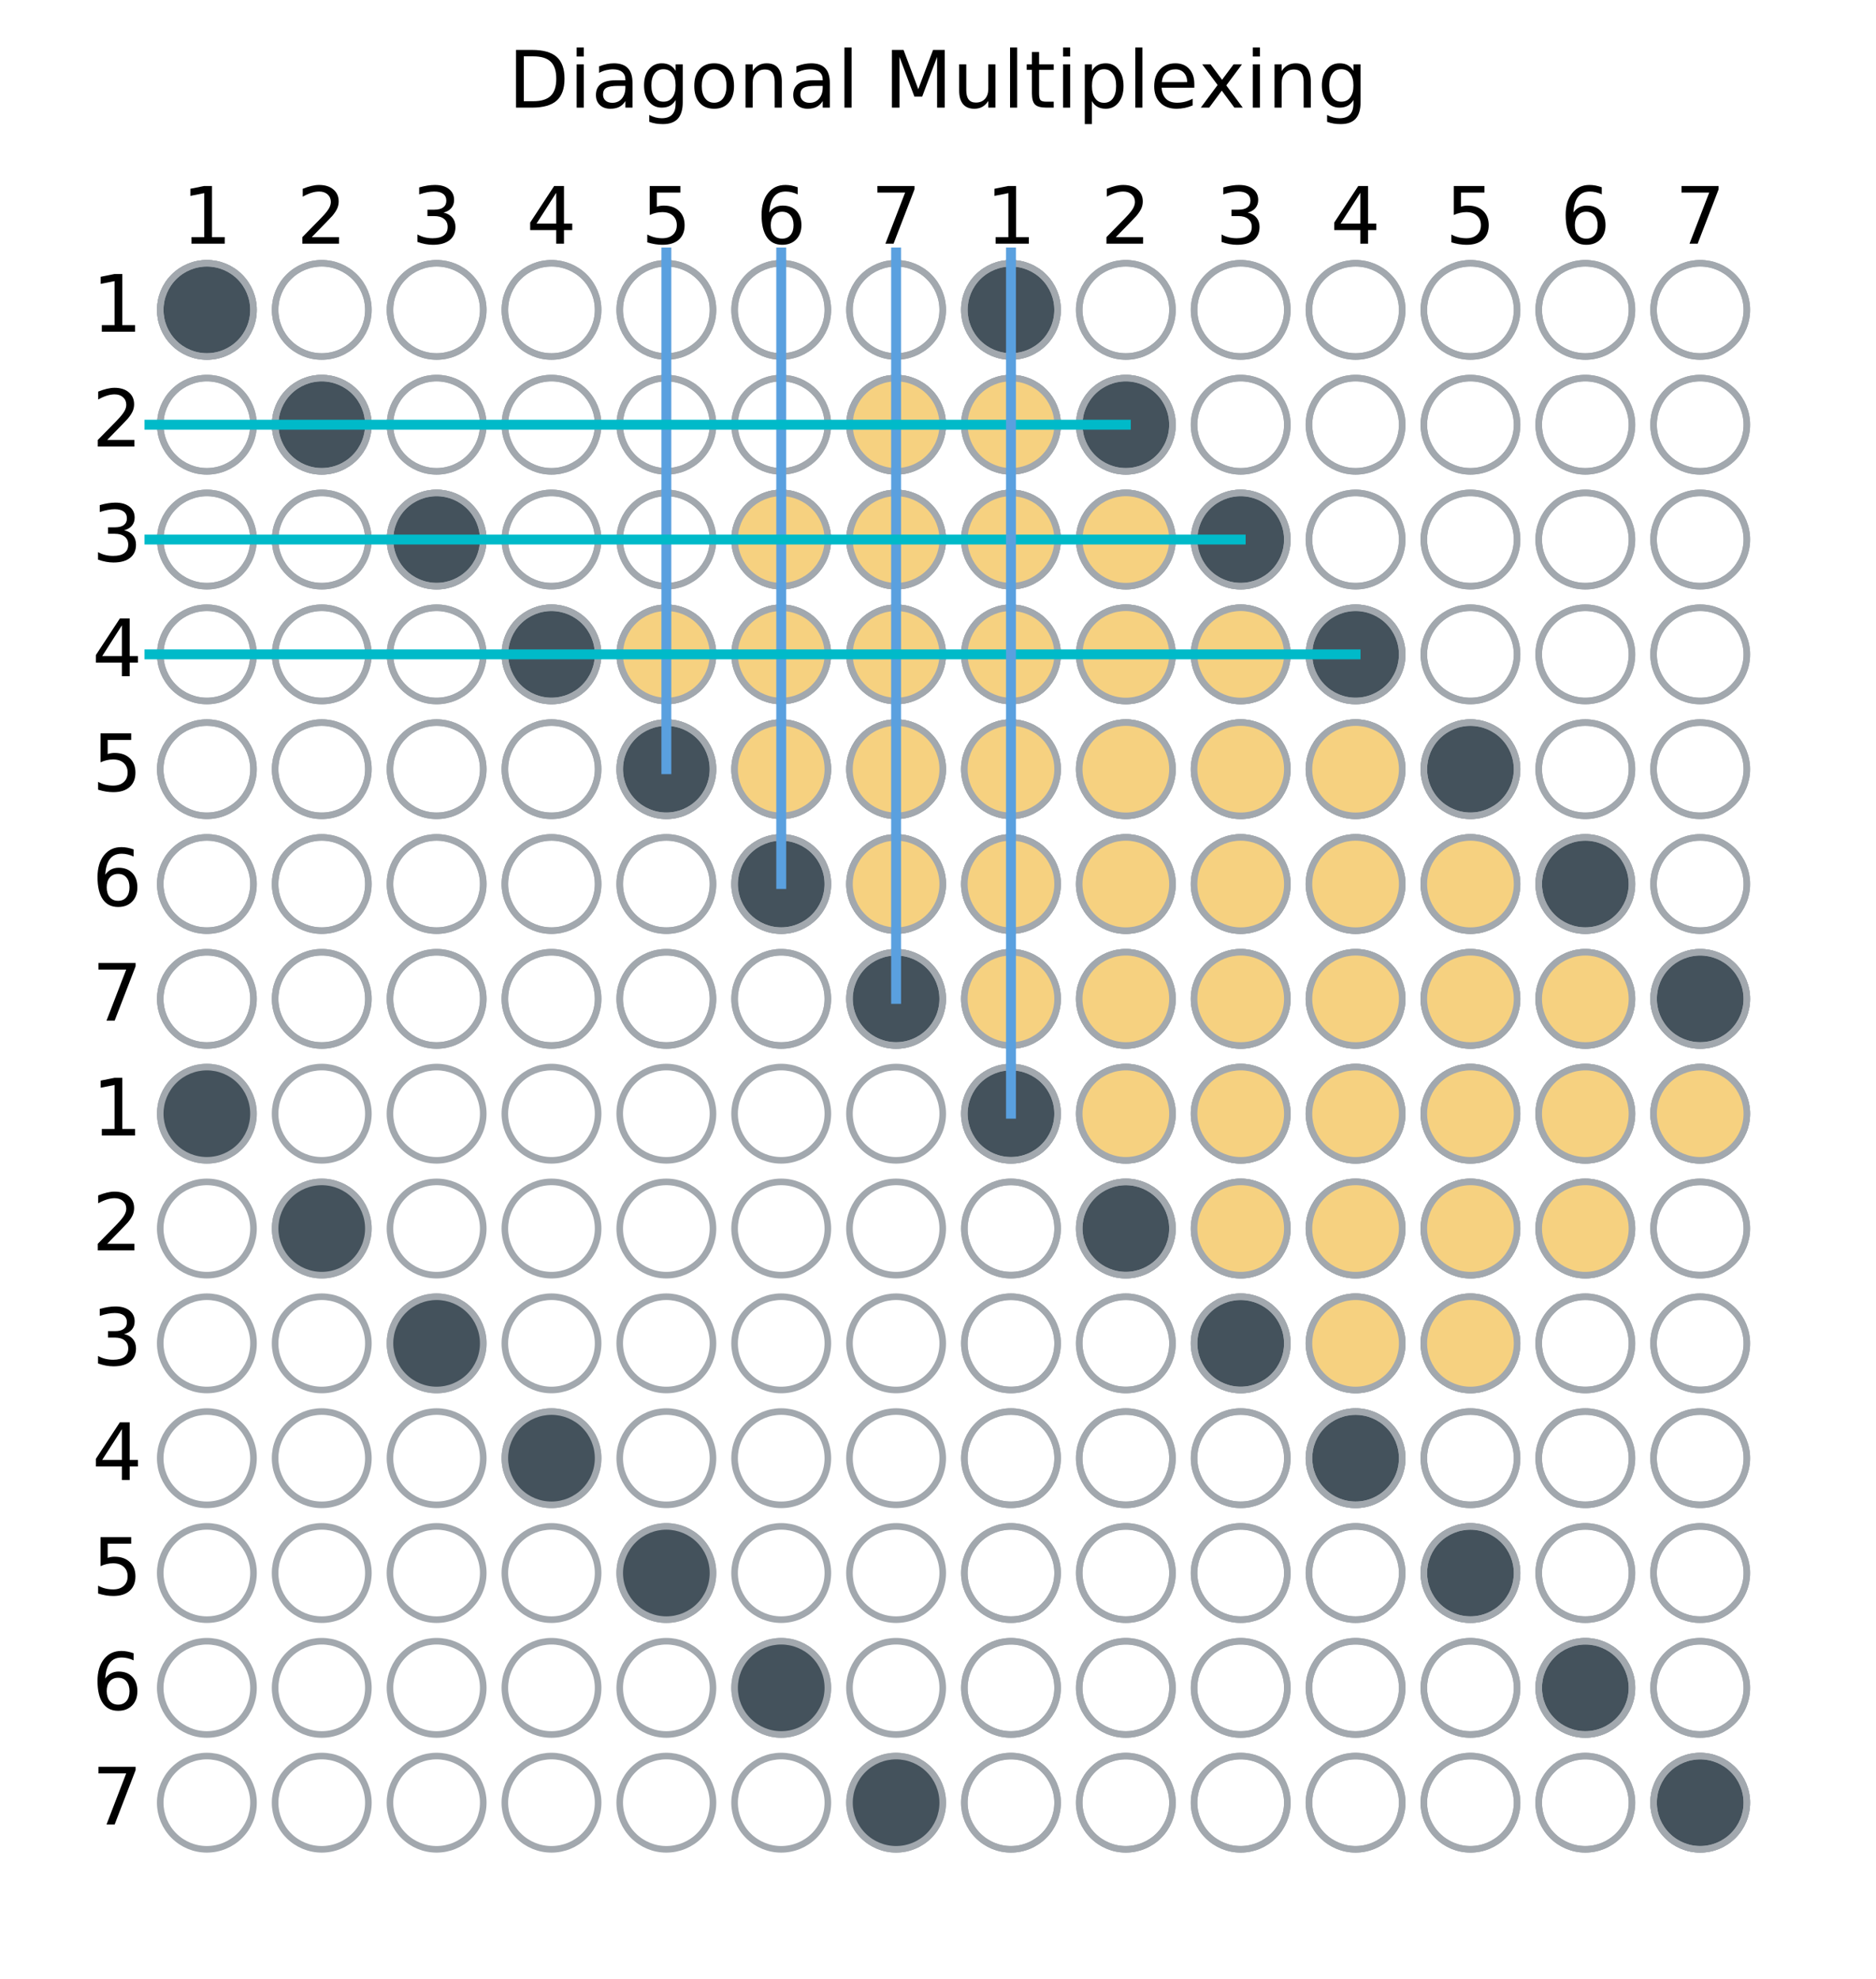 <?xml version="1.0" encoding="utf-8" standalone="no"?>
<!DOCTYPE svg PUBLIC "-//W3C//DTD SVG 1.1//EN"
  "http://www.w3.org/Graphics/SVG/1.1/DTD/svg11.dtd">
<!-- Created with matplotlib (https://matplotlib.org/) -->
<svg height="300.058pt" version="1.1" viewBox="0 0 284.44 300.058" width="284.44pt" xmlns="http://www.w3.org/2000/svg" xmlns:xlink="http://www.w3.org/1999/xlink">
 <defs>
  <style type="text/css">
*{stroke-linecap:butt;stroke-linejoin:round;}
  </style>
 </defs>
 <g id="figure_1">
  <g id="patch_1">
   <path d="M 0 300.058 
L 284.44 300.058 
L 284.44 0 
L 0 0 
z
" style="fill:none;"/>
  </g>
  <g id="axes_1">
   <g id="patch_2">
    <path d="M 10.7 289.358 
L 273.74 289.358 
L 273.74 26.318 
L 10.7 26.318 
z
" style="fill:none;"/>
   </g>
   <g id="PathCollection_1">
    <defs>
     <path d="M 0 7.071 
C 1.875 7.071 3.674 6.326 5 5 
C 6.326 3.674 7.071 1.875 7.071 0 
C 7.071 -1.875 6.326 -3.674 5 -5 
C 3.674 -6.326 1.875 -7.071 0 -7.071 
C -1.875 -7.071 -3.674 -6.326 -5 -5 
C -6.326 -3.674 -7.071 -1.875 -7.071 0 
C -7.071 1.875 -6.326 3.674 -5 5 
C -3.674 6.326 -1.875 7.071 0 7.071 
z
" id="m753947b16d" style="stroke:#a2a8ae;"/>
    </defs>
    <g>
     <use style="fill:#ffffff;fill-opacity:0;stroke:#a2a8ae;" x="31.365" xlink:href="#m753947b16d" y="151.434"/>
     <use style="fill:#ffffff;fill-opacity:0;stroke:#a2a8ae;" x="48.782" xlink:href="#m753947b16d" y="151.434"/>
     <use style="fill:#ffffff;fill-opacity:0;stroke:#a2a8ae;" x="66.198" xlink:href="#m753947b16d" y="151.434"/>
     <use style="fill:#ffffff;fill-opacity:0;stroke:#a2a8ae;" x="83.615" xlink:href="#m753947b16d" y="151.434"/>
     <use style="fill:#ffffff;fill-opacity:0;stroke:#a2a8ae;" x="101.032" xlink:href="#m753947b16d" y="151.434"/>
     <use style="fill:#ffffff;fill-opacity:0;stroke:#a2a8ae;" x="118.449" xlink:href="#m753947b16d" y="151.434"/>
     <use style="fill:#ffffff;fill-opacity:0;stroke:#a2a8ae;" x="135.866" xlink:href="#m753947b16d" y="151.434"/>
     <use style="fill:#ffffff;fill-opacity:0;stroke:#a2a8ae;" x="31.365" xlink:href="#m753947b16d" y="134.024"/>
     <use style="fill:#ffffff;fill-opacity:0;stroke:#a2a8ae;" x="48.782" xlink:href="#m753947b16d" y="134.024"/>
     <use style="fill:#ffffff;fill-opacity:0;stroke:#a2a8ae;" x="66.198" xlink:href="#m753947b16d" y="134.024"/>
     <use style="fill:#ffffff;fill-opacity:0;stroke:#a2a8ae;" x="83.615" xlink:href="#m753947b16d" y="134.024"/>
     <use style="fill:#ffffff;fill-opacity:0;stroke:#a2a8ae;" x="101.032" xlink:href="#m753947b16d" y="134.024"/>
     <use style="fill:#ffffff;fill-opacity:0;stroke:#a2a8ae;" x="118.449" xlink:href="#m753947b16d" y="134.024"/>
     <use style="fill:#ffffff;fill-opacity:0;stroke:#a2a8ae;" x="135.866" xlink:href="#m753947b16d" y="134.024"/>
     <use style="fill:#ffffff;fill-opacity:0;stroke:#a2a8ae;" x="31.365" xlink:href="#m753947b16d" y="116.615"/>
     <use style="fill:#ffffff;fill-opacity:0;stroke:#a2a8ae;" x="48.782" xlink:href="#m753947b16d" y="116.615"/>
     <use style="fill:#ffffff;fill-opacity:0;stroke:#a2a8ae;" x="66.198" xlink:href="#m753947b16d" y="116.615"/>
     <use style="fill:#ffffff;fill-opacity:0;stroke:#a2a8ae;" x="83.615" xlink:href="#m753947b16d" y="116.615"/>
     <use style="fill:#ffffff;fill-opacity:0;stroke:#a2a8ae;" x="101.032" xlink:href="#m753947b16d" y="116.615"/>
     <use style="fill:#ffffff;fill-opacity:0;stroke:#a2a8ae;" x="118.449" xlink:href="#m753947b16d" y="116.615"/>
     <use style="fill:#ffffff;fill-opacity:0;stroke:#a2a8ae;" x="135.866" xlink:href="#m753947b16d" y="116.615"/>
     <use style="fill:#ffffff;fill-opacity:0;stroke:#a2a8ae;" x="31.365" xlink:href="#m753947b16d" y="99.206"/>
     <use style="fill:#ffffff;fill-opacity:0;stroke:#a2a8ae;" x="48.782" xlink:href="#m753947b16d" y="99.206"/>
     <use style="fill:#ffffff;fill-opacity:0;stroke:#a2a8ae;" x="66.198" xlink:href="#m753947b16d" y="99.206"/>
     <use style="fill:#ffffff;fill-opacity:0;stroke:#a2a8ae;" x="83.615" xlink:href="#m753947b16d" y="99.206"/>
     <use style="fill:#ffffff;fill-opacity:0;stroke:#a2a8ae;" x="101.032" xlink:href="#m753947b16d" y="99.206"/>
     <use style="fill:#ffffff;fill-opacity:0;stroke:#a2a8ae;" x="118.449" xlink:href="#m753947b16d" y="99.206"/>
     <use style="fill:#ffffff;fill-opacity:0;stroke:#a2a8ae;" x="135.866" xlink:href="#m753947b16d" y="99.206"/>
     <use style="fill:#ffffff;fill-opacity:0;stroke:#a2a8ae;" x="31.365" xlink:href="#m753947b16d" y="81.797"/>
     <use style="fill:#ffffff;fill-opacity:0;stroke:#a2a8ae;" x="48.782" xlink:href="#m753947b16d" y="81.797"/>
     <use style="fill:#ffffff;fill-opacity:0;stroke:#a2a8ae;" x="66.198" xlink:href="#m753947b16d" y="81.797"/>
     <use style="fill:#ffffff;fill-opacity:0;stroke:#a2a8ae;" x="83.615" xlink:href="#m753947b16d" y="81.797"/>
     <use style="fill:#ffffff;fill-opacity:0;stroke:#a2a8ae;" x="101.032" xlink:href="#m753947b16d" y="81.797"/>
     <use style="fill:#ffffff;fill-opacity:0;stroke:#a2a8ae;" x="118.449" xlink:href="#m753947b16d" y="81.797"/>
     <use style="fill:#ffffff;fill-opacity:0;stroke:#a2a8ae;" x="135.866" xlink:href="#m753947b16d" y="81.797"/>
     <use style="fill:#ffffff;fill-opacity:0;stroke:#a2a8ae;" x="31.365" xlink:href="#m753947b16d" y="64.388"/>
     <use style="fill:#ffffff;fill-opacity:0;stroke:#a2a8ae;" x="48.782" xlink:href="#m753947b16d" y="64.388"/>
     <use style="fill:#ffffff;fill-opacity:0;stroke:#a2a8ae;" x="66.198" xlink:href="#m753947b16d" y="64.388"/>
     <use style="fill:#ffffff;fill-opacity:0;stroke:#a2a8ae;" x="83.615" xlink:href="#m753947b16d" y="64.388"/>
     <use style="fill:#ffffff;fill-opacity:0;stroke:#a2a8ae;" x="101.032" xlink:href="#m753947b16d" y="64.388"/>
     <use style="fill:#ffffff;fill-opacity:0;stroke:#a2a8ae;" x="118.449" xlink:href="#m753947b16d" y="64.388"/>
     <use style="fill:#ffffff;fill-opacity:0;stroke:#a2a8ae;" x="135.866" xlink:href="#m753947b16d" y="64.388"/>
     <use style="fill:#ffffff;fill-opacity:0;stroke:#a2a8ae;" x="31.365" xlink:href="#m753947b16d" y="46.979"/>
     <use style="fill:#ffffff;fill-opacity:0;stroke:#a2a8ae;" x="48.782" xlink:href="#m753947b16d" y="46.979"/>
     <use style="fill:#ffffff;fill-opacity:0;stroke:#a2a8ae;" x="66.198" xlink:href="#m753947b16d" y="46.979"/>
     <use style="fill:#ffffff;fill-opacity:0;stroke:#a2a8ae;" x="83.615" xlink:href="#m753947b16d" y="46.979"/>
     <use style="fill:#ffffff;fill-opacity:0;stroke:#a2a8ae;" x="101.032" xlink:href="#m753947b16d" y="46.979"/>
     <use style="fill:#ffffff;fill-opacity:0;stroke:#a2a8ae;" x="118.449" xlink:href="#m753947b16d" y="46.979"/>
     <use style="fill:#ffffff;fill-opacity:0;stroke:#a2a8ae;" x="135.866" xlink:href="#m753947b16d" y="46.979"/>
    </g>
   </g>
   <g id="PathCollection_2">
    <defs>
     <path d="M 0 7.071 
C 1.875 7.071 3.674 6.326 5 5 
C 6.326 3.674 7.071 1.875 7.071 0 
C 7.071 -1.875 6.326 -3.674 5 -5 
C 3.674 -6.326 1.875 -7.071 0 -7.071 
C -1.875 -7.071 -3.674 -6.326 -5 -5 
C -6.326 -3.674 -7.071 -1.875 -7.071 0 
C -7.071 1.875 -6.326 3.674 -5 5 
C -3.674 6.326 -1.875 7.071 0 7.071 
z
" id="m06e1c79c2d" style="stroke:#a2a8ae;"/>
    </defs>
    <g>
     <use style="fill:#44525c;stroke:#a2a8ae;" x="31.365" xlink:href="#m06e1c79c2d" y="46.979"/>
    </g>
   </g>
   <g id="PathCollection_3">
    <g>
     <use style="fill:#44525c;stroke:#a2a8ae;" x="48.782" xlink:href="#m06e1c79c2d" y="64.388"/>
    </g>
   </g>
   <g id="PathCollection_4">
    <g>
     <use style="fill:#44525c;stroke:#a2a8ae;" x="66.198" xlink:href="#m06e1c79c2d" y="81.797"/>
    </g>
   </g>
   <g id="PathCollection_5">
    <g>
     <use style="fill:#44525c;stroke:#a2a8ae;" x="83.615" xlink:href="#m06e1c79c2d" y="99.206"/>
    </g>
   </g>
   <g id="PathCollection_6">
    <g>
     <use style="fill:#44525c;stroke:#a2a8ae;" x="101.032" xlink:href="#m06e1c79c2d" y="116.615"/>
    </g>
   </g>
   <g id="PathCollection_7">
    <g>
     <use style="fill:#44525c;stroke:#a2a8ae;" x="118.449" xlink:href="#m06e1c79c2d" y="134.024"/>
    </g>
   </g>
   <g id="PathCollection_8">
    <g>
     <use style="fill:#44525c;stroke:#a2a8ae;" x="135.866" xlink:href="#m06e1c79c2d" y="151.434"/>
    </g>
   </g>
   <g id="PathCollection_9">
    <g>
     <use style="fill:#ffffff;fill-opacity:0;stroke:#a2a8ae;" x="31.365" xlink:href="#m753947b16d" y="273.297"/>
     <use style="fill:#ffffff;fill-opacity:0;stroke:#a2a8ae;" x="48.782" xlink:href="#m753947b16d" y="273.297"/>
     <use style="fill:#ffffff;fill-opacity:0;stroke:#a2a8ae;" x="66.198" xlink:href="#m753947b16d" y="273.297"/>
     <use style="fill:#ffffff;fill-opacity:0;stroke:#a2a8ae;" x="83.615" xlink:href="#m753947b16d" y="273.297"/>
     <use style="fill:#ffffff;fill-opacity:0;stroke:#a2a8ae;" x="101.032" xlink:href="#m753947b16d" y="273.297"/>
     <use style="fill:#ffffff;fill-opacity:0;stroke:#a2a8ae;" x="118.449" xlink:href="#m753947b16d" y="273.297"/>
     <use style="fill:#ffffff;fill-opacity:0;stroke:#a2a8ae;" x="135.866" xlink:href="#m753947b16d" y="273.297"/>
     <use style="fill:#ffffff;fill-opacity:0;stroke:#a2a8ae;" x="31.365" xlink:href="#m753947b16d" y="255.888"/>
     <use style="fill:#ffffff;fill-opacity:0;stroke:#a2a8ae;" x="48.782" xlink:href="#m753947b16d" y="255.888"/>
     <use style="fill:#ffffff;fill-opacity:0;stroke:#a2a8ae;" x="66.198" xlink:href="#m753947b16d" y="255.888"/>
     <use style="fill:#ffffff;fill-opacity:0;stroke:#a2a8ae;" x="83.615" xlink:href="#m753947b16d" y="255.888"/>
     <use style="fill:#ffffff;fill-opacity:0;stroke:#a2a8ae;" x="101.032" xlink:href="#m753947b16d" y="255.888"/>
     <use style="fill:#ffffff;fill-opacity:0;stroke:#a2a8ae;" x="118.449" xlink:href="#m753947b16d" y="255.888"/>
     <use style="fill:#ffffff;fill-opacity:0;stroke:#a2a8ae;" x="135.866" xlink:href="#m753947b16d" y="255.888"/>
     <use style="fill:#ffffff;fill-opacity:0;stroke:#a2a8ae;" x="31.365" xlink:href="#m753947b16d" y="238.479"/>
     <use style="fill:#ffffff;fill-opacity:0;stroke:#a2a8ae;" x="48.782" xlink:href="#m753947b16d" y="238.479"/>
     <use style="fill:#ffffff;fill-opacity:0;stroke:#a2a8ae;" x="66.198" xlink:href="#m753947b16d" y="238.479"/>
     <use style="fill:#ffffff;fill-opacity:0;stroke:#a2a8ae;" x="83.615" xlink:href="#m753947b16d" y="238.479"/>
     <use style="fill:#ffffff;fill-opacity:0;stroke:#a2a8ae;" x="101.032" xlink:href="#m753947b16d" y="238.479"/>
     <use style="fill:#ffffff;fill-opacity:0;stroke:#a2a8ae;" x="118.449" xlink:href="#m753947b16d" y="238.479"/>
     <use style="fill:#ffffff;fill-opacity:0;stroke:#a2a8ae;" x="135.866" xlink:href="#m753947b16d" y="238.479"/>
     <use style="fill:#ffffff;fill-opacity:0;stroke:#a2a8ae;" x="31.365" xlink:href="#m753947b16d" y="221.07"/>
     <use style="fill:#ffffff;fill-opacity:0;stroke:#a2a8ae;" x="48.782" xlink:href="#m753947b16d" y="221.07"/>
     <use style="fill:#ffffff;fill-opacity:0;stroke:#a2a8ae;" x="66.198" xlink:href="#m753947b16d" y="221.07"/>
     <use style="fill:#ffffff;fill-opacity:0;stroke:#a2a8ae;" x="83.615" xlink:href="#m753947b16d" y="221.07"/>
     <use style="fill:#ffffff;fill-opacity:0;stroke:#a2a8ae;" x="101.032" xlink:href="#m753947b16d" y="221.07"/>
     <use style="fill:#ffffff;fill-opacity:0;stroke:#a2a8ae;" x="118.449" xlink:href="#m753947b16d" y="221.07"/>
     <use style="fill:#ffffff;fill-opacity:0;stroke:#a2a8ae;" x="135.866" xlink:href="#m753947b16d" y="221.07"/>
     <use style="fill:#ffffff;fill-opacity:0;stroke:#a2a8ae;" x="31.365" xlink:href="#m753947b16d" y="203.661"/>
     <use style="fill:#ffffff;fill-opacity:0;stroke:#a2a8ae;" x="48.782" xlink:href="#m753947b16d" y="203.661"/>
     <use style="fill:#ffffff;fill-opacity:0;stroke:#a2a8ae;" x="66.198" xlink:href="#m753947b16d" y="203.661"/>
     <use style="fill:#ffffff;fill-opacity:0;stroke:#a2a8ae;" x="83.615" xlink:href="#m753947b16d" y="203.661"/>
     <use style="fill:#ffffff;fill-opacity:0;stroke:#a2a8ae;" x="101.032" xlink:href="#m753947b16d" y="203.661"/>
     <use style="fill:#ffffff;fill-opacity:0;stroke:#a2a8ae;" x="118.449" xlink:href="#m753947b16d" y="203.661"/>
     <use style="fill:#ffffff;fill-opacity:0;stroke:#a2a8ae;" x="135.866" xlink:href="#m753947b16d" y="203.661"/>
     <use style="fill:#ffffff;fill-opacity:0;stroke:#a2a8ae;" x="31.365" xlink:href="#m753947b16d" y="186.252"/>
     <use style="fill:#ffffff;fill-opacity:0;stroke:#a2a8ae;" x="48.782" xlink:href="#m753947b16d" y="186.252"/>
     <use style="fill:#ffffff;fill-opacity:0;stroke:#a2a8ae;" x="66.198" xlink:href="#m753947b16d" y="186.252"/>
     <use style="fill:#ffffff;fill-opacity:0;stroke:#a2a8ae;" x="83.615" xlink:href="#m753947b16d" y="186.252"/>
     <use style="fill:#ffffff;fill-opacity:0;stroke:#a2a8ae;" x="101.032" xlink:href="#m753947b16d" y="186.252"/>
     <use style="fill:#ffffff;fill-opacity:0;stroke:#a2a8ae;" x="118.449" xlink:href="#m753947b16d" y="186.252"/>
     <use style="fill:#ffffff;fill-opacity:0;stroke:#a2a8ae;" x="135.866" xlink:href="#m753947b16d" y="186.252"/>
     <use style="fill:#ffffff;fill-opacity:0;stroke:#a2a8ae;" x="31.365" xlink:href="#m753947b16d" y="168.843"/>
     <use style="fill:#ffffff;fill-opacity:0;stroke:#a2a8ae;" x="48.782" xlink:href="#m753947b16d" y="168.843"/>
     <use style="fill:#ffffff;fill-opacity:0;stroke:#a2a8ae;" x="66.198" xlink:href="#m753947b16d" y="168.843"/>
     <use style="fill:#ffffff;fill-opacity:0;stroke:#a2a8ae;" x="83.615" xlink:href="#m753947b16d" y="168.843"/>
     <use style="fill:#ffffff;fill-opacity:0;stroke:#a2a8ae;" x="101.032" xlink:href="#m753947b16d" y="168.843"/>
     <use style="fill:#ffffff;fill-opacity:0;stroke:#a2a8ae;" x="118.449" xlink:href="#m753947b16d" y="168.843"/>
     <use style="fill:#ffffff;fill-opacity:0;stroke:#a2a8ae;" x="135.866" xlink:href="#m753947b16d" y="168.843"/>
    </g>
   </g>
   <g id="PathCollection_10">
    <g>
     <use style="fill:#44525c;stroke:#a2a8ae;" x="31.365" xlink:href="#m06e1c79c2d" y="168.843"/>
    </g>
   </g>
   <g id="PathCollection_11">
    <g>
     <use style="fill:#44525c;stroke:#a2a8ae;" x="48.782" xlink:href="#m06e1c79c2d" y="186.252"/>
    </g>
   </g>
   <g id="PathCollection_12">
    <g>
     <use style="fill:#44525c;stroke:#a2a8ae;" x="66.198" xlink:href="#m06e1c79c2d" y="203.661"/>
    </g>
   </g>
   <g id="PathCollection_13">
    <g>
     <use style="fill:#44525c;stroke:#a2a8ae;" x="83.615" xlink:href="#m06e1c79c2d" y="221.07"/>
    </g>
   </g>
   <g id="PathCollection_14">
    <g>
     <use style="fill:#44525c;stroke:#a2a8ae;" x="101.032" xlink:href="#m06e1c79c2d" y="238.479"/>
    </g>
   </g>
   <g id="PathCollection_15">
    <g>
     <use style="fill:#44525c;stroke:#a2a8ae;" x="118.449" xlink:href="#m06e1c79c2d" y="255.888"/>
    </g>
   </g>
   <g id="PathCollection_16">
    <g>
     <use style="fill:#44525c;stroke:#a2a8ae;" x="135.866" xlink:href="#m06e1c79c2d" y="273.297"/>
    </g>
   </g>
   <g id="PathCollection_17">
    <g>
     <use style="fill:#ffffff;fill-opacity:0;stroke:#a2a8ae;" x="153.283" xlink:href="#m753947b16d" y="151.434"/>
     <use style="fill:#ffffff;fill-opacity:0;stroke:#a2a8ae;" x="170.699" xlink:href="#m753947b16d" y="151.434"/>
     <use style="fill:#ffffff;fill-opacity:0;stroke:#a2a8ae;" x="188.116" xlink:href="#m753947b16d" y="151.434"/>
     <use style="fill:#ffffff;fill-opacity:0;stroke:#a2a8ae;" x="205.533" xlink:href="#m753947b16d" y="151.434"/>
     <use style="fill:#ffffff;fill-opacity:0;stroke:#a2a8ae;" x="222.95" xlink:href="#m753947b16d" y="151.434"/>
     <use style="fill:#ffffff;fill-opacity:0;stroke:#a2a8ae;" x="240.367" xlink:href="#m753947b16d" y="151.434"/>
     <use style="fill:#ffffff;fill-opacity:0;stroke:#a2a8ae;" x="257.784" xlink:href="#m753947b16d" y="151.434"/>
     <use style="fill:#ffffff;fill-opacity:0;stroke:#a2a8ae;" x="153.283" xlink:href="#m753947b16d" y="134.024"/>
     <use style="fill:#ffffff;fill-opacity:0;stroke:#a2a8ae;" x="170.699" xlink:href="#m753947b16d" y="134.024"/>
     <use style="fill:#ffffff;fill-opacity:0;stroke:#a2a8ae;" x="188.116" xlink:href="#m753947b16d" y="134.024"/>
     <use style="fill:#ffffff;fill-opacity:0;stroke:#a2a8ae;" x="205.533" xlink:href="#m753947b16d" y="134.024"/>
     <use style="fill:#ffffff;fill-opacity:0;stroke:#a2a8ae;" x="222.95" xlink:href="#m753947b16d" y="134.024"/>
     <use style="fill:#ffffff;fill-opacity:0;stroke:#a2a8ae;" x="240.367" xlink:href="#m753947b16d" y="134.024"/>
     <use style="fill:#ffffff;fill-opacity:0;stroke:#a2a8ae;" x="257.784" xlink:href="#m753947b16d" y="134.024"/>
     <use style="fill:#ffffff;fill-opacity:0;stroke:#a2a8ae;" x="153.283" xlink:href="#m753947b16d" y="116.615"/>
     <use style="fill:#ffffff;fill-opacity:0;stroke:#a2a8ae;" x="170.699" xlink:href="#m753947b16d" y="116.615"/>
     <use style="fill:#ffffff;fill-opacity:0;stroke:#a2a8ae;" x="188.116" xlink:href="#m753947b16d" y="116.615"/>
     <use style="fill:#ffffff;fill-opacity:0;stroke:#a2a8ae;" x="205.533" xlink:href="#m753947b16d" y="116.615"/>
     <use style="fill:#ffffff;fill-opacity:0;stroke:#a2a8ae;" x="222.95" xlink:href="#m753947b16d" y="116.615"/>
     <use style="fill:#ffffff;fill-opacity:0;stroke:#a2a8ae;" x="240.367" xlink:href="#m753947b16d" y="116.615"/>
     <use style="fill:#ffffff;fill-opacity:0;stroke:#a2a8ae;" x="257.784" xlink:href="#m753947b16d" y="116.615"/>
     <use style="fill:#ffffff;fill-opacity:0;stroke:#a2a8ae;" x="153.283" xlink:href="#m753947b16d" y="99.206"/>
     <use style="fill:#ffffff;fill-opacity:0;stroke:#a2a8ae;" x="170.699" xlink:href="#m753947b16d" y="99.206"/>
     <use style="fill:#ffffff;fill-opacity:0;stroke:#a2a8ae;" x="188.116" xlink:href="#m753947b16d" y="99.206"/>
     <use style="fill:#ffffff;fill-opacity:0;stroke:#a2a8ae;" x="205.533" xlink:href="#m753947b16d" y="99.206"/>
     <use style="fill:#ffffff;fill-opacity:0;stroke:#a2a8ae;" x="222.95" xlink:href="#m753947b16d" y="99.206"/>
     <use style="fill:#ffffff;fill-opacity:0;stroke:#a2a8ae;" x="240.367" xlink:href="#m753947b16d" y="99.206"/>
     <use style="fill:#ffffff;fill-opacity:0;stroke:#a2a8ae;" x="257.784" xlink:href="#m753947b16d" y="99.206"/>
     <use style="fill:#ffffff;fill-opacity:0;stroke:#a2a8ae;" x="153.283" xlink:href="#m753947b16d" y="81.797"/>
     <use style="fill:#ffffff;fill-opacity:0;stroke:#a2a8ae;" x="170.699" xlink:href="#m753947b16d" y="81.797"/>
     <use style="fill:#ffffff;fill-opacity:0;stroke:#a2a8ae;" x="188.116" xlink:href="#m753947b16d" y="81.797"/>
     <use style="fill:#ffffff;fill-opacity:0;stroke:#a2a8ae;" x="205.533" xlink:href="#m753947b16d" y="81.797"/>
     <use style="fill:#ffffff;fill-opacity:0;stroke:#a2a8ae;" x="222.95" xlink:href="#m753947b16d" y="81.797"/>
     <use style="fill:#ffffff;fill-opacity:0;stroke:#a2a8ae;" x="240.367" xlink:href="#m753947b16d" y="81.797"/>
     <use style="fill:#ffffff;fill-opacity:0;stroke:#a2a8ae;" x="257.784" xlink:href="#m753947b16d" y="81.797"/>
     <use style="fill:#ffffff;fill-opacity:0;stroke:#a2a8ae;" x="153.283" xlink:href="#m753947b16d" y="64.388"/>
     <use style="fill:#ffffff;fill-opacity:0;stroke:#a2a8ae;" x="170.699" xlink:href="#m753947b16d" y="64.388"/>
     <use style="fill:#ffffff;fill-opacity:0;stroke:#a2a8ae;" x="188.116" xlink:href="#m753947b16d" y="64.388"/>
     <use style="fill:#ffffff;fill-opacity:0;stroke:#a2a8ae;" x="205.533" xlink:href="#m753947b16d" y="64.388"/>
     <use style="fill:#ffffff;fill-opacity:0;stroke:#a2a8ae;" x="222.95" xlink:href="#m753947b16d" y="64.388"/>
     <use style="fill:#ffffff;fill-opacity:0;stroke:#a2a8ae;" x="240.367" xlink:href="#m753947b16d" y="64.388"/>
     <use style="fill:#ffffff;fill-opacity:0;stroke:#a2a8ae;" x="257.784" xlink:href="#m753947b16d" y="64.388"/>
     <use style="fill:#ffffff;fill-opacity:0;stroke:#a2a8ae;" x="153.283" xlink:href="#m753947b16d" y="46.979"/>
     <use style="fill:#ffffff;fill-opacity:0;stroke:#a2a8ae;" x="170.699" xlink:href="#m753947b16d" y="46.979"/>
     <use style="fill:#ffffff;fill-opacity:0;stroke:#a2a8ae;" x="188.116" xlink:href="#m753947b16d" y="46.979"/>
     <use style="fill:#ffffff;fill-opacity:0;stroke:#a2a8ae;" x="205.533" xlink:href="#m753947b16d" y="46.979"/>
     <use style="fill:#ffffff;fill-opacity:0;stroke:#a2a8ae;" x="222.95" xlink:href="#m753947b16d" y="46.979"/>
     <use style="fill:#ffffff;fill-opacity:0;stroke:#a2a8ae;" x="240.367" xlink:href="#m753947b16d" y="46.979"/>
     <use style="fill:#ffffff;fill-opacity:0;stroke:#a2a8ae;" x="257.784" xlink:href="#m753947b16d" y="46.979"/>
    </g>
   </g>
   <g id="PathCollection_18">
    <g>
     <use style="fill:#44525c;stroke:#a2a8ae;" x="153.283" xlink:href="#m06e1c79c2d" y="46.979"/>
    </g>
   </g>
   <g id="PathCollection_19">
    <g>
     <use style="fill:#44525c;stroke:#a2a8ae;" x="170.699" xlink:href="#m06e1c79c2d" y="64.388"/>
    </g>
   </g>
   <g id="PathCollection_20">
    <g>
     <use style="fill:#44525c;stroke:#a2a8ae;" x="188.116" xlink:href="#m06e1c79c2d" y="81.797"/>
    </g>
   </g>
   <g id="PathCollection_21">
    <g>
     <use style="fill:#44525c;stroke:#a2a8ae;" x="205.533" xlink:href="#m06e1c79c2d" y="99.206"/>
    </g>
   </g>
   <g id="PathCollection_22">
    <g>
     <use style="fill:#44525c;stroke:#a2a8ae;" x="222.95" xlink:href="#m06e1c79c2d" y="116.615"/>
    </g>
   </g>
   <g id="PathCollection_23">
    <g>
     <use style="fill:#44525c;stroke:#a2a8ae;" x="240.367" xlink:href="#m06e1c79c2d" y="134.024"/>
    </g>
   </g>
   <g id="PathCollection_24">
    <g>
     <use style="fill:#44525c;stroke:#a2a8ae;" x="257.784" xlink:href="#m06e1c79c2d" y="151.434"/>
    </g>
   </g>
   <g id="PathCollection_25">
    <g>
     <use style="fill:#ffffff;fill-opacity:0;stroke:#a2a8ae;" x="153.283" xlink:href="#m753947b16d" y="273.297"/>
     <use style="fill:#ffffff;fill-opacity:0;stroke:#a2a8ae;" x="170.699" xlink:href="#m753947b16d" y="273.297"/>
     <use style="fill:#ffffff;fill-opacity:0;stroke:#a2a8ae;" x="188.116" xlink:href="#m753947b16d" y="273.297"/>
     <use style="fill:#ffffff;fill-opacity:0;stroke:#a2a8ae;" x="205.533" xlink:href="#m753947b16d" y="273.297"/>
     <use style="fill:#ffffff;fill-opacity:0;stroke:#a2a8ae;" x="222.95" xlink:href="#m753947b16d" y="273.297"/>
     <use style="fill:#ffffff;fill-opacity:0;stroke:#a2a8ae;" x="240.367" xlink:href="#m753947b16d" y="273.297"/>
     <use style="fill:#ffffff;fill-opacity:0;stroke:#a2a8ae;" x="257.784" xlink:href="#m753947b16d" y="273.297"/>
     <use style="fill:#ffffff;fill-opacity:0;stroke:#a2a8ae;" x="153.283" xlink:href="#m753947b16d" y="255.888"/>
     <use style="fill:#ffffff;fill-opacity:0;stroke:#a2a8ae;" x="170.699" xlink:href="#m753947b16d" y="255.888"/>
     <use style="fill:#ffffff;fill-opacity:0;stroke:#a2a8ae;" x="188.116" xlink:href="#m753947b16d" y="255.888"/>
     <use style="fill:#ffffff;fill-opacity:0;stroke:#a2a8ae;" x="205.533" xlink:href="#m753947b16d" y="255.888"/>
     <use style="fill:#ffffff;fill-opacity:0;stroke:#a2a8ae;" x="222.95" xlink:href="#m753947b16d" y="255.888"/>
     <use style="fill:#ffffff;fill-opacity:0;stroke:#a2a8ae;" x="240.367" xlink:href="#m753947b16d" y="255.888"/>
     <use style="fill:#ffffff;fill-opacity:0;stroke:#a2a8ae;" x="257.784" xlink:href="#m753947b16d" y="255.888"/>
     <use style="fill:#ffffff;fill-opacity:0;stroke:#a2a8ae;" x="153.283" xlink:href="#m753947b16d" y="238.479"/>
     <use style="fill:#ffffff;fill-opacity:0;stroke:#a2a8ae;" x="170.699" xlink:href="#m753947b16d" y="238.479"/>
     <use style="fill:#ffffff;fill-opacity:0;stroke:#a2a8ae;" x="188.116" xlink:href="#m753947b16d" y="238.479"/>
     <use style="fill:#ffffff;fill-opacity:0;stroke:#a2a8ae;" x="205.533" xlink:href="#m753947b16d" y="238.479"/>
     <use style="fill:#ffffff;fill-opacity:0;stroke:#a2a8ae;" x="222.95" xlink:href="#m753947b16d" y="238.479"/>
     <use style="fill:#ffffff;fill-opacity:0;stroke:#a2a8ae;" x="240.367" xlink:href="#m753947b16d" y="238.479"/>
     <use style="fill:#ffffff;fill-opacity:0;stroke:#a2a8ae;" x="257.784" xlink:href="#m753947b16d" y="238.479"/>
     <use style="fill:#ffffff;fill-opacity:0;stroke:#a2a8ae;" x="153.283" xlink:href="#m753947b16d" y="221.07"/>
     <use style="fill:#ffffff;fill-opacity:0;stroke:#a2a8ae;" x="170.699" xlink:href="#m753947b16d" y="221.07"/>
     <use style="fill:#ffffff;fill-opacity:0;stroke:#a2a8ae;" x="188.116" xlink:href="#m753947b16d" y="221.07"/>
     <use style="fill:#ffffff;fill-opacity:0;stroke:#a2a8ae;" x="205.533" xlink:href="#m753947b16d" y="221.07"/>
     <use style="fill:#ffffff;fill-opacity:0;stroke:#a2a8ae;" x="222.95" xlink:href="#m753947b16d" y="221.07"/>
     <use style="fill:#ffffff;fill-opacity:0;stroke:#a2a8ae;" x="240.367" xlink:href="#m753947b16d" y="221.07"/>
     <use style="fill:#ffffff;fill-opacity:0;stroke:#a2a8ae;" x="257.784" xlink:href="#m753947b16d" y="221.07"/>
     <use style="fill:#ffffff;fill-opacity:0;stroke:#a2a8ae;" x="153.283" xlink:href="#m753947b16d" y="203.661"/>
     <use style="fill:#ffffff;fill-opacity:0;stroke:#a2a8ae;" x="170.699" xlink:href="#m753947b16d" y="203.661"/>
     <use style="fill:#ffffff;fill-opacity:0;stroke:#a2a8ae;" x="188.116" xlink:href="#m753947b16d" y="203.661"/>
     <use style="fill:#ffffff;fill-opacity:0;stroke:#a2a8ae;" x="205.533" xlink:href="#m753947b16d" y="203.661"/>
     <use style="fill:#ffffff;fill-opacity:0;stroke:#a2a8ae;" x="222.95" xlink:href="#m753947b16d" y="203.661"/>
     <use style="fill:#ffffff;fill-opacity:0;stroke:#a2a8ae;" x="240.367" xlink:href="#m753947b16d" y="203.661"/>
     <use style="fill:#ffffff;fill-opacity:0;stroke:#a2a8ae;" x="257.784" xlink:href="#m753947b16d" y="203.661"/>
     <use style="fill:#ffffff;fill-opacity:0;stroke:#a2a8ae;" x="153.283" xlink:href="#m753947b16d" y="186.252"/>
     <use style="fill:#ffffff;fill-opacity:0;stroke:#a2a8ae;" x="170.699" xlink:href="#m753947b16d" y="186.252"/>
     <use style="fill:#ffffff;fill-opacity:0;stroke:#a2a8ae;" x="188.116" xlink:href="#m753947b16d" y="186.252"/>
     <use style="fill:#ffffff;fill-opacity:0;stroke:#a2a8ae;" x="205.533" xlink:href="#m753947b16d" y="186.252"/>
     <use style="fill:#ffffff;fill-opacity:0;stroke:#a2a8ae;" x="222.95" xlink:href="#m753947b16d" y="186.252"/>
     <use style="fill:#ffffff;fill-opacity:0;stroke:#a2a8ae;" x="240.367" xlink:href="#m753947b16d" y="186.252"/>
     <use style="fill:#ffffff;fill-opacity:0;stroke:#a2a8ae;" x="257.784" xlink:href="#m753947b16d" y="186.252"/>
     <use style="fill:#ffffff;fill-opacity:0;stroke:#a2a8ae;" x="153.283" xlink:href="#m753947b16d" y="168.843"/>
     <use style="fill:#ffffff;fill-opacity:0;stroke:#a2a8ae;" x="170.699" xlink:href="#m753947b16d" y="168.843"/>
     <use style="fill:#ffffff;fill-opacity:0;stroke:#a2a8ae;" x="188.116" xlink:href="#m753947b16d" y="168.843"/>
     <use style="fill:#ffffff;fill-opacity:0;stroke:#a2a8ae;" x="205.533" xlink:href="#m753947b16d" y="168.843"/>
     <use style="fill:#ffffff;fill-opacity:0;stroke:#a2a8ae;" x="222.95" xlink:href="#m753947b16d" y="168.843"/>
     <use style="fill:#ffffff;fill-opacity:0;stroke:#a2a8ae;" x="240.367" xlink:href="#m753947b16d" y="168.843"/>
     <use style="fill:#ffffff;fill-opacity:0;stroke:#a2a8ae;" x="257.784" xlink:href="#m753947b16d" y="168.843"/>
    </g>
   </g>
   <g id="PathCollection_26">
    <g>
     <use style="fill:#44525c;stroke:#a2a8ae;" x="153.283" xlink:href="#m06e1c79c2d" y="168.843"/>
    </g>
   </g>
   <g id="PathCollection_27">
    <g>
     <use style="fill:#44525c;stroke:#a2a8ae;" x="170.699" xlink:href="#m06e1c79c2d" y="186.252"/>
    </g>
   </g>
   <g id="PathCollection_28">
    <g>
     <use style="fill:#44525c;stroke:#a2a8ae;" x="188.116" xlink:href="#m06e1c79c2d" y="203.661"/>
    </g>
   </g>
   <g id="PathCollection_29">
    <g>
     <use style="fill:#44525c;stroke:#a2a8ae;" x="205.533" xlink:href="#m06e1c79c2d" y="221.07"/>
    </g>
   </g>
   <g id="PathCollection_30">
    <g>
     <use style="fill:#44525c;stroke:#a2a8ae;" x="222.95" xlink:href="#m06e1c79c2d" y="238.479"/>
    </g>
   </g>
   <g id="PathCollection_31">
    <g>
     <use style="fill:#44525c;stroke:#a2a8ae;" x="240.367" xlink:href="#m06e1c79c2d" y="255.888"/>
    </g>
   </g>
   <g id="PathCollection_32">
    <g>
     <use style="fill:#44525c;stroke:#a2a8ae;" x="257.784" xlink:href="#m06e1c79c2d" y="273.297"/>
    </g>
   </g>
   <g id="PathCollection_33">
    <g>
     <use style="fill:#ffffff;fill-opacity:0;stroke:#a2a8ae;" x="153.283" xlink:href="#m753947b16d" y="151.434"/>
     <use style="fill:#ffffff;fill-opacity:0;stroke:#a2a8ae;" x="170.699" xlink:href="#m753947b16d" y="151.434"/>
     <use style="fill:#ffffff;fill-opacity:0;stroke:#a2a8ae;" x="188.116" xlink:href="#m753947b16d" y="151.434"/>
     <use style="fill:#ffffff;fill-opacity:0;stroke:#a2a8ae;" x="205.533" xlink:href="#m753947b16d" y="151.434"/>
     <use style="fill:#ffffff;fill-opacity:0;stroke:#a2a8ae;" x="222.95" xlink:href="#m753947b16d" y="151.434"/>
     <use style="fill:#ffffff;fill-opacity:0;stroke:#a2a8ae;" x="240.367" xlink:href="#m753947b16d" y="151.434"/>
     <use style="fill:#ffffff;fill-opacity:0;stroke:#a2a8ae;" x="257.784" xlink:href="#m753947b16d" y="151.434"/>
     <use style="fill:#ffffff;fill-opacity:0;stroke:#a2a8ae;" x="153.283" xlink:href="#m753947b16d" y="134.024"/>
     <use style="fill:#ffffff;fill-opacity:0;stroke:#a2a8ae;" x="170.699" xlink:href="#m753947b16d" y="134.024"/>
     <use style="fill:#ffffff;fill-opacity:0;stroke:#a2a8ae;" x="188.116" xlink:href="#m753947b16d" y="134.024"/>
     <use style="fill:#ffffff;fill-opacity:0;stroke:#a2a8ae;" x="205.533" xlink:href="#m753947b16d" y="134.024"/>
     <use style="fill:#ffffff;fill-opacity:0;stroke:#a2a8ae;" x="222.95" xlink:href="#m753947b16d" y="134.024"/>
     <use style="fill:#ffffff;fill-opacity:0;stroke:#a2a8ae;" x="240.367" xlink:href="#m753947b16d" y="134.024"/>
     <use style="fill:#ffffff;fill-opacity:0;stroke:#a2a8ae;" x="257.784" xlink:href="#m753947b16d" y="134.024"/>
     <use style="fill:#ffffff;fill-opacity:0;stroke:#a2a8ae;" x="153.283" xlink:href="#m753947b16d" y="116.615"/>
     <use style="fill:#ffffff;fill-opacity:0;stroke:#a2a8ae;" x="170.699" xlink:href="#m753947b16d" y="116.615"/>
     <use style="fill:#ffffff;fill-opacity:0;stroke:#a2a8ae;" x="188.116" xlink:href="#m753947b16d" y="116.615"/>
     <use style="fill:#ffffff;fill-opacity:0;stroke:#a2a8ae;" x="205.533" xlink:href="#m753947b16d" y="116.615"/>
     <use style="fill:#ffffff;fill-opacity:0;stroke:#a2a8ae;" x="222.95" xlink:href="#m753947b16d" y="116.615"/>
     <use style="fill:#ffffff;fill-opacity:0;stroke:#a2a8ae;" x="240.367" xlink:href="#m753947b16d" y="116.615"/>
     <use style="fill:#ffffff;fill-opacity:0;stroke:#a2a8ae;" x="257.784" xlink:href="#m753947b16d" y="116.615"/>
     <use style="fill:#ffffff;fill-opacity:0;stroke:#a2a8ae;" x="153.283" xlink:href="#m753947b16d" y="99.206"/>
     <use style="fill:#ffffff;fill-opacity:0;stroke:#a2a8ae;" x="170.699" xlink:href="#m753947b16d" y="99.206"/>
     <use style="fill:#ffffff;fill-opacity:0;stroke:#a2a8ae;" x="188.116" xlink:href="#m753947b16d" y="99.206"/>
     <use style="fill:#ffffff;fill-opacity:0;stroke:#a2a8ae;" x="205.533" xlink:href="#m753947b16d" y="99.206"/>
     <use style="fill:#ffffff;fill-opacity:0;stroke:#a2a8ae;" x="222.95" xlink:href="#m753947b16d" y="99.206"/>
     <use style="fill:#ffffff;fill-opacity:0;stroke:#a2a8ae;" x="240.367" xlink:href="#m753947b16d" y="99.206"/>
     <use style="fill:#ffffff;fill-opacity:0;stroke:#a2a8ae;" x="257.784" xlink:href="#m753947b16d" y="99.206"/>
     <use style="fill:#ffffff;fill-opacity:0;stroke:#a2a8ae;" x="153.283" xlink:href="#m753947b16d" y="81.797"/>
     <use style="fill:#ffffff;fill-opacity:0;stroke:#a2a8ae;" x="170.699" xlink:href="#m753947b16d" y="81.797"/>
     <use style="fill:#ffffff;fill-opacity:0;stroke:#a2a8ae;" x="188.116" xlink:href="#m753947b16d" y="81.797"/>
     <use style="fill:#ffffff;fill-opacity:0;stroke:#a2a8ae;" x="205.533" xlink:href="#m753947b16d" y="81.797"/>
     <use style="fill:#ffffff;fill-opacity:0;stroke:#a2a8ae;" x="222.95" xlink:href="#m753947b16d" y="81.797"/>
     <use style="fill:#ffffff;fill-opacity:0;stroke:#a2a8ae;" x="240.367" xlink:href="#m753947b16d" y="81.797"/>
     <use style="fill:#ffffff;fill-opacity:0;stroke:#a2a8ae;" x="257.784" xlink:href="#m753947b16d" y="81.797"/>
     <use style="fill:#ffffff;fill-opacity:0;stroke:#a2a8ae;" x="153.283" xlink:href="#m753947b16d" y="64.388"/>
     <use style="fill:#ffffff;fill-opacity:0;stroke:#a2a8ae;" x="170.699" xlink:href="#m753947b16d" y="64.388"/>
     <use style="fill:#ffffff;fill-opacity:0;stroke:#a2a8ae;" x="188.116" xlink:href="#m753947b16d" y="64.388"/>
     <use style="fill:#ffffff;fill-opacity:0;stroke:#a2a8ae;" x="205.533" xlink:href="#m753947b16d" y="64.388"/>
     <use style="fill:#ffffff;fill-opacity:0;stroke:#a2a8ae;" x="222.95" xlink:href="#m753947b16d" y="64.388"/>
     <use style="fill:#ffffff;fill-opacity:0;stroke:#a2a8ae;" x="240.367" xlink:href="#m753947b16d" y="64.388"/>
     <use style="fill:#ffffff;fill-opacity:0;stroke:#a2a8ae;" x="257.784" xlink:href="#m753947b16d" y="64.388"/>
     <use style="fill:#ffffff;fill-opacity:0;stroke:#a2a8ae;" x="153.283" xlink:href="#m753947b16d" y="46.979"/>
     <use style="fill:#ffffff;fill-opacity:0;stroke:#a2a8ae;" x="170.699" xlink:href="#m753947b16d" y="46.979"/>
     <use style="fill:#ffffff;fill-opacity:0;stroke:#a2a8ae;" x="188.116" xlink:href="#m753947b16d" y="46.979"/>
     <use style="fill:#ffffff;fill-opacity:0;stroke:#a2a8ae;" x="205.533" xlink:href="#m753947b16d" y="46.979"/>
     <use style="fill:#ffffff;fill-opacity:0;stroke:#a2a8ae;" x="222.95" xlink:href="#m753947b16d" y="46.979"/>
     <use style="fill:#ffffff;fill-opacity:0;stroke:#a2a8ae;" x="240.367" xlink:href="#m753947b16d" y="46.979"/>
     <use style="fill:#ffffff;fill-opacity:0;stroke:#a2a8ae;" x="257.784" xlink:href="#m753947b16d" y="46.979"/>
    </g>
   </g>
   <g id="PathCollection_34">
    <defs>
     <path d="M 0 7.071 
C 1.875 7.071 3.674 6.326 5 5 
C 6.326 3.674 7.071 1.875 7.071 0 
C 7.071 -1.875 6.326 -3.674 5 -5 
C 3.674 -6.326 1.875 -7.071 0 -7.071 
C -1.875 -7.071 -3.674 -6.326 -5 -5 
C -6.326 -3.674 -7.071 -1.875 -7.071 0 
C -7.071 1.875 -6.326 3.674 -5 5 
C -3.674 6.326 -1.875 7.071 0 7.071 
z
" id="m1607bac9c9" style="stroke:#a2a8ae;"/>
    </defs>
    <g>
     <use style="fill:#f6d180;stroke:#a2a8ae;" x="153.283" xlink:href="#m1607bac9c9" y="64.388"/>
    </g>
   </g>
   <g id="PathCollection_35">
    <g>
     <use style="fill:#f6d180;stroke:#a2a8ae;" x="153.283" xlink:href="#m1607bac9c9" y="81.797"/>
    </g>
   </g>
   <g id="PathCollection_36">
    <g>
     <use style="fill:#f6d180;stroke:#a2a8ae;" x="170.699" xlink:href="#m1607bac9c9" y="81.797"/>
    </g>
   </g>
   <g id="PathCollection_37">
    <g>
     <use style="fill:#f6d180;stroke:#a2a8ae;" x="153.283" xlink:href="#m1607bac9c9" y="99.206"/>
    </g>
   </g>
   <g id="PathCollection_38">
    <g>
     <use style="fill:#f6d180;stroke:#a2a8ae;" x="170.699" xlink:href="#m1607bac9c9" y="99.206"/>
    </g>
   </g>
   <g id="PathCollection_39">
    <g>
     <use style="fill:#f6d180;stroke:#a2a8ae;" x="188.116" xlink:href="#m1607bac9c9" y="99.206"/>
    </g>
   </g>
   <g id="PathCollection_40">
    <g>
     <use style="fill:#f6d180;stroke:#a2a8ae;" x="153.283" xlink:href="#m1607bac9c9" y="116.615"/>
    </g>
   </g>
   <g id="PathCollection_41">
    <g>
     <use style="fill:#f6d180;stroke:#a2a8ae;" x="170.699" xlink:href="#m1607bac9c9" y="116.615"/>
    </g>
   </g>
   <g id="PathCollection_42">
    <g>
     <use style="fill:#f6d180;stroke:#a2a8ae;" x="188.116" xlink:href="#m1607bac9c9" y="116.615"/>
    </g>
   </g>
   <g id="PathCollection_43">
    <g>
     <use style="fill:#f6d180;stroke:#a2a8ae;" x="205.533" xlink:href="#m1607bac9c9" y="116.615"/>
    </g>
   </g>
   <g id="PathCollection_44">
    <g>
     <use style="fill:#f6d180;stroke:#a2a8ae;" x="153.283" xlink:href="#m1607bac9c9" y="134.024"/>
    </g>
   </g>
   <g id="PathCollection_45">
    <g>
     <use style="fill:#f6d180;stroke:#a2a8ae;" x="170.699" xlink:href="#m1607bac9c9" y="134.024"/>
    </g>
   </g>
   <g id="PathCollection_46">
    <g>
     <use style="fill:#f6d180;stroke:#a2a8ae;" x="188.116" xlink:href="#m1607bac9c9" y="134.024"/>
    </g>
   </g>
   <g id="PathCollection_47">
    <g>
     <use style="fill:#f6d180;stroke:#a2a8ae;" x="205.533" xlink:href="#m1607bac9c9" y="134.024"/>
    </g>
   </g>
   <g id="PathCollection_48">
    <g>
     <use style="fill:#f6d180;stroke:#a2a8ae;" x="222.95" xlink:href="#m1607bac9c9" y="134.024"/>
    </g>
   </g>
   <g id="PathCollection_49">
    <g>
     <use style="fill:#f6d180;stroke:#a2a8ae;" x="153.283" xlink:href="#m1607bac9c9" y="151.434"/>
    </g>
   </g>
   <g id="PathCollection_50">
    <g>
     <use style="fill:#f6d180;stroke:#a2a8ae;" x="170.699" xlink:href="#m1607bac9c9" y="151.434"/>
    </g>
   </g>
   <g id="PathCollection_51">
    <g>
     <use style="fill:#f6d180;stroke:#a2a8ae;" x="188.116" xlink:href="#m1607bac9c9" y="151.434"/>
    </g>
   </g>
   <g id="PathCollection_52">
    <g>
     <use style="fill:#f6d180;stroke:#a2a8ae;" x="205.533" xlink:href="#m1607bac9c9" y="151.434"/>
    </g>
   </g>
   <g id="PathCollection_53">
    <g>
     <use style="fill:#f6d180;stroke:#a2a8ae;" x="222.95" xlink:href="#m1607bac9c9" y="151.434"/>
    </g>
   </g>
   <g id="PathCollection_54">
    <g>
     <use style="fill:#f6d180;stroke:#a2a8ae;" x="240.367" xlink:href="#m1607bac9c9" y="151.434"/>
    </g>
   </g>
   <g id="PathCollection_55">
    <g>
     <use style="fill:#ffffff;fill-opacity:0;stroke:#a2a8ae;" x="31.365" xlink:href="#m753947b16d" y="151.434"/>
     <use style="fill:#ffffff;fill-opacity:0;stroke:#a2a8ae;" x="48.782" xlink:href="#m753947b16d" y="151.434"/>
     <use style="fill:#ffffff;fill-opacity:0;stroke:#a2a8ae;" x="66.198" xlink:href="#m753947b16d" y="151.434"/>
     <use style="fill:#ffffff;fill-opacity:0;stroke:#a2a8ae;" x="83.615" xlink:href="#m753947b16d" y="151.434"/>
     <use style="fill:#ffffff;fill-opacity:0;stroke:#a2a8ae;" x="101.032" xlink:href="#m753947b16d" y="151.434"/>
     <use style="fill:#ffffff;fill-opacity:0;stroke:#a2a8ae;" x="118.449" xlink:href="#m753947b16d" y="151.434"/>
     <use style="fill:#ffffff;fill-opacity:0;stroke:#a2a8ae;" x="135.866" xlink:href="#m753947b16d" y="151.434"/>
     <use style="fill:#ffffff;fill-opacity:0;stroke:#a2a8ae;" x="31.365" xlink:href="#m753947b16d" y="134.024"/>
     <use style="fill:#ffffff;fill-opacity:0;stroke:#a2a8ae;" x="48.782" xlink:href="#m753947b16d" y="134.024"/>
     <use style="fill:#ffffff;fill-opacity:0;stroke:#a2a8ae;" x="66.198" xlink:href="#m753947b16d" y="134.024"/>
     <use style="fill:#ffffff;fill-opacity:0;stroke:#a2a8ae;" x="83.615" xlink:href="#m753947b16d" y="134.024"/>
     <use style="fill:#ffffff;fill-opacity:0;stroke:#a2a8ae;" x="101.032" xlink:href="#m753947b16d" y="134.024"/>
     <use style="fill:#ffffff;fill-opacity:0;stroke:#a2a8ae;" x="118.449" xlink:href="#m753947b16d" y="134.024"/>
     <use style="fill:#ffffff;fill-opacity:0;stroke:#a2a8ae;" x="135.866" xlink:href="#m753947b16d" y="134.024"/>
     <use style="fill:#ffffff;fill-opacity:0;stroke:#a2a8ae;" x="31.365" xlink:href="#m753947b16d" y="116.615"/>
     <use style="fill:#ffffff;fill-opacity:0;stroke:#a2a8ae;" x="48.782" xlink:href="#m753947b16d" y="116.615"/>
     <use style="fill:#ffffff;fill-opacity:0;stroke:#a2a8ae;" x="66.198" xlink:href="#m753947b16d" y="116.615"/>
     <use style="fill:#ffffff;fill-opacity:0;stroke:#a2a8ae;" x="83.615" xlink:href="#m753947b16d" y="116.615"/>
     <use style="fill:#ffffff;fill-opacity:0;stroke:#a2a8ae;" x="101.032" xlink:href="#m753947b16d" y="116.615"/>
     <use style="fill:#ffffff;fill-opacity:0;stroke:#a2a8ae;" x="118.449" xlink:href="#m753947b16d" y="116.615"/>
     <use style="fill:#ffffff;fill-opacity:0;stroke:#a2a8ae;" x="135.866" xlink:href="#m753947b16d" y="116.615"/>
     <use style="fill:#ffffff;fill-opacity:0;stroke:#a2a8ae;" x="31.365" xlink:href="#m753947b16d" y="99.206"/>
     <use style="fill:#ffffff;fill-opacity:0;stroke:#a2a8ae;" x="48.782" xlink:href="#m753947b16d" y="99.206"/>
     <use style="fill:#ffffff;fill-opacity:0;stroke:#a2a8ae;" x="66.198" xlink:href="#m753947b16d" y="99.206"/>
     <use style="fill:#ffffff;fill-opacity:0;stroke:#a2a8ae;" x="83.615" xlink:href="#m753947b16d" y="99.206"/>
     <use style="fill:#ffffff;fill-opacity:0;stroke:#a2a8ae;" x="101.032" xlink:href="#m753947b16d" y="99.206"/>
     <use style="fill:#ffffff;fill-opacity:0;stroke:#a2a8ae;" x="118.449" xlink:href="#m753947b16d" y="99.206"/>
     <use style="fill:#ffffff;fill-opacity:0;stroke:#a2a8ae;" x="135.866" xlink:href="#m753947b16d" y="99.206"/>
     <use style="fill:#ffffff;fill-opacity:0;stroke:#a2a8ae;" x="31.365" xlink:href="#m753947b16d" y="81.797"/>
     <use style="fill:#ffffff;fill-opacity:0;stroke:#a2a8ae;" x="48.782" xlink:href="#m753947b16d" y="81.797"/>
     <use style="fill:#ffffff;fill-opacity:0;stroke:#a2a8ae;" x="66.198" xlink:href="#m753947b16d" y="81.797"/>
     <use style="fill:#ffffff;fill-opacity:0;stroke:#a2a8ae;" x="83.615" xlink:href="#m753947b16d" y="81.797"/>
     <use style="fill:#ffffff;fill-opacity:0;stroke:#a2a8ae;" x="101.032" xlink:href="#m753947b16d" y="81.797"/>
     <use style="fill:#ffffff;fill-opacity:0;stroke:#a2a8ae;" x="118.449" xlink:href="#m753947b16d" y="81.797"/>
     <use style="fill:#ffffff;fill-opacity:0;stroke:#a2a8ae;" x="135.866" xlink:href="#m753947b16d" y="81.797"/>
     <use style="fill:#ffffff;fill-opacity:0;stroke:#a2a8ae;" x="31.365" xlink:href="#m753947b16d" y="64.388"/>
     <use style="fill:#ffffff;fill-opacity:0;stroke:#a2a8ae;" x="48.782" xlink:href="#m753947b16d" y="64.388"/>
     <use style="fill:#ffffff;fill-opacity:0;stroke:#a2a8ae;" x="66.198" xlink:href="#m753947b16d" y="64.388"/>
     <use style="fill:#ffffff;fill-opacity:0;stroke:#a2a8ae;" x="83.615" xlink:href="#m753947b16d" y="64.388"/>
     <use style="fill:#ffffff;fill-opacity:0;stroke:#a2a8ae;" x="101.032" xlink:href="#m753947b16d" y="64.388"/>
     <use style="fill:#ffffff;fill-opacity:0;stroke:#a2a8ae;" x="118.449" xlink:href="#m753947b16d" y="64.388"/>
     <use style="fill:#ffffff;fill-opacity:0;stroke:#a2a8ae;" x="135.866" xlink:href="#m753947b16d" y="64.388"/>
     <use style="fill:#ffffff;fill-opacity:0;stroke:#a2a8ae;" x="31.365" xlink:href="#m753947b16d" y="46.979"/>
     <use style="fill:#ffffff;fill-opacity:0;stroke:#a2a8ae;" x="48.782" xlink:href="#m753947b16d" y="46.979"/>
     <use style="fill:#ffffff;fill-opacity:0;stroke:#a2a8ae;" x="66.198" xlink:href="#m753947b16d" y="46.979"/>
     <use style="fill:#ffffff;fill-opacity:0;stroke:#a2a8ae;" x="83.615" xlink:href="#m753947b16d" y="46.979"/>
     <use style="fill:#ffffff;fill-opacity:0;stroke:#a2a8ae;" x="101.032" xlink:href="#m753947b16d" y="46.979"/>
     <use style="fill:#ffffff;fill-opacity:0;stroke:#a2a8ae;" x="118.449" xlink:href="#m753947b16d" y="46.979"/>
     <use style="fill:#ffffff;fill-opacity:0;stroke:#a2a8ae;" x="135.866" xlink:href="#m753947b16d" y="46.979"/>
    </g>
   </g>
   <g id="PathCollection_56">
    <g>
     <use style="fill:#f6d180;stroke:#a2a8ae;" x="135.866" xlink:href="#m1607bac9c9" y="134.024"/>
    </g>
   </g>
   <g id="PathCollection_57">
    <g>
     <use style="fill:#f6d180;stroke:#a2a8ae;" x="135.866" xlink:href="#m1607bac9c9" y="116.615"/>
    </g>
   </g>
   <g id="PathCollection_58">
    <g>
     <use style="fill:#f6d180;stroke:#a2a8ae;" x="118.449" xlink:href="#m1607bac9c9" y="116.615"/>
    </g>
   </g>
   <g id="PathCollection_59">
    <g>
     <use style="fill:#f6d180;stroke:#a2a8ae;" x="135.866" xlink:href="#m1607bac9c9" y="99.206"/>
    </g>
   </g>
   <g id="PathCollection_60">
    <g>
     <use style="fill:#f6d180;stroke:#a2a8ae;" x="118.449" xlink:href="#m1607bac9c9" y="99.206"/>
    </g>
   </g>
   <g id="PathCollection_61">
    <g>
     <use style="fill:#f6d180;stroke:#a2a8ae;" x="101.032" xlink:href="#m1607bac9c9" y="99.206"/>
    </g>
   </g>
   <g id="PathCollection_62">
    <g>
     <use style="fill:#f6d180;stroke:#a2a8ae;" x="135.866" xlink:href="#m1607bac9c9" y="81.797"/>
    </g>
   </g>
   <g id="PathCollection_63">
    <g>
     <use style="fill:#f6d180;stroke:#a2a8ae;" x="118.449" xlink:href="#m1607bac9c9" y="81.797"/>
    </g>
   </g>
   <g id="PathCollection_64">
    <g>
     <use style="fill:#f6d180;stroke:#a2a8ae;" x="135.866" xlink:href="#m1607bac9c9" y="64.388"/>
    </g>
   </g>
   <g id="PathCollection_65">
    <g>
     <use style="fill:#ffffff;fill-opacity:0;stroke:#a2a8ae;" x="153.283" xlink:href="#m753947b16d" y="273.297"/>
     <use style="fill:#ffffff;fill-opacity:0;stroke:#a2a8ae;" x="170.699" xlink:href="#m753947b16d" y="273.297"/>
     <use style="fill:#ffffff;fill-opacity:0;stroke:#a2a8ae;" x="188.116" xlink:href="#m753947b16d" y="273.297"/>
     <use style="fill:#ffffff;fill-opacity:0;stroke:#a2a8ae;" x="205.533" xlink:href="#m753947b16d" y="273.297"/>
     <use style="fill:#ffffff;fill-opacity:0;stroke:#a2a8ae;" x="222.95" xlink:href="#m753947b16d" y="273.297"/>
     <use style="fill:#ffffff;fill-opacity:0;stroke:#a2a8ae;" x="240.367" xlink:href="#m753947b16d" y="273.297"/>
     <use style="fill:#ffffff;fill-opacity:0;stroke:#a2a8ae;" x="257.784" xlink:href="#m753947b16d" y="273.297"/>
     <use style="fill:#ffffff;fill-opacity:0;stroke:#a2a8ae;" x="153.283" xlink:href="#m753947b16d" y="255.888"/>
     <use style="fill:#ffffff;fill-opacity:0;stroke:#a2a8ae;" x="170.699" xlink:href="#m753947b16d" y="255.888"/>
     <use style="fill:#ffffff;fill-opacity:0;stroke:#a2a8ae;" x="188.116" xlink:href="#m753947b16d" y="255.888"/>
     <use style="fill:#ffffff;fill-opacity:0;stroke:#a2a8ae;" x="205.533" xlink:href="#m753947b16d" y="255.888"/>
     <use style="fill:#ffffff;fill-opacity:0;stroke:#a2a8ae;" x="222.95" xlink:href="#m753947b16d" y="255.888"/>
     <use style="fill:#ffffff;fill-opacity:0;stroke:#a2a8ae;" x="240.367" xlink:href="#m753947b16d" y="255.888"/>
     <use style="fill:#ffffff;fill-opacity:0;stroke:#a2a8ae;" x="257.784" xlink:href="#m753947b16d" y="255.888"/>
     <use style="fill:#ffffff;fill-opacity:0;stroke:#a2a8ae;" x="153.283" xlink:href="#m753947b16d" y="238.479"/>
     <use style="fill:#ffffff;fill-opacity:0;stroke:#a2a8ae;" x="170.699" xlink:href="#m753947b16d" y="238.479"/>
     <use style="fill:#ffffff;fill-opacity:0;stroke:#a2a8ae;" x="188.116" xlink:href="#m753947b16d" y="238.479"/>
     <use style="fill:#ffffff;fill-opacity:0;stroke:#a2a8ae;" x="205.533" xlink:href="#m753947b16d" y="238.479"/>
     <use style="fill:#ffffff;fill-opacity:0;stroke:#a2a8ae;" x="222.95" xlink:href="#m753947b16d" y="238.479"/>
     <use style="fill:#ffffff;fill-opacity:0;stroke:#a2a8ae;" x="240.367" xlink:href="#m753947b16d" y="238.479"/>
     <use style="fill:#ffffff;fill-opacity:0;stroke:#a2a8ae;" x="257.784" xlink:href="#m753947b16d" y="238.479"/>
     <use style="fill:#ffffff;fill-opacity:0;stroke:#a2a8ae;" x="153.283" xlink:href="#m753947b16d" y="221.07"/>
     <use style="fill:#ffffff;fill-opacity:0;stroke:#a2a8ae;" x="170.699" xlink:href="#m753947b16d" y="221.07"/>
     <use style="fill:#ffffff;fill-opacity:0;stroke:#a2a8ae;" x="188.116" xlink:href="#m753947b16d" y="221.07"/>
     <use style="fill:#ffffff;fill-opacity:0;stroke:#a2a8ae;" x="205.533" xlink:href="#m753947b16d" y="221.07"/>
     <use style="fill:#ffffff;fill-opacity:0;stroke:#a2a8ae;" x="222.95" xlink:href="#m753947b16d" y="221.07"/>
     <use style="fill:#ffffff;fill-opacity:0;stroke:#a2a8ae;" x="240.367" xlink:href="#m753947b16d" y="221.07"/>
     <use style="fill:#ffffff;fill-opacity:0;stroke:#a2a8ae;" x="257.784" xlink:href="#m753947b16d" y="221.07"/>
     <use style="fill:#ffffff;fill-opacity:0;stroke:#a2a8ae;" x="153.283" xlink:href="#m753947b16d" y="203.661"/>
     <use style="fill:#ffffff;fill-opacity:0;stroke:#a2a8ae;" x="170.699" xlink:href="#m753947b16d" y="203.661"/>
     <use style="fill:#ffffff;fill-opacity:0;stroke:#a2a8ae;" x="188.116" xlink:href="#m753947b16d" y="203.661"/>
     <use style="fill:#ffffff;fill-opacity:0;stroke:#a2a8ae;" x="205.533" xlink:href="#m753947b16d" y="203.661"/>
     <use style="fill:#ffffff;fill-opacity:0;stroke:#a2a8ae;" x="222.95" xlink:href="#m753947b16d" y="203.661"/>
     <use style="fill:#ffffff;fill-opacity:0;stroke:#a2a8ae;" x="240.367" xlink:href="#m753947b16d" y="203.661"/>
     <use style="fill:#ffffff;fill-opacity:0;stroke:#a2a8ae;" x="257.784" xlink:href="#m753947b16d" y="203.661"/>
     <use style="fill:#ffffff;fill-opacity:0;stroke:#a2a8ae;" x="153.283" xlink:href="#m753947b16d" y="186.252"/>
     <use style="fill:#ffffff;fill-opacity:0;stroke:#a2a8ae;" x="170.699" xlink:href="#m753947b16d" y="186.252"/>
     <use style="fill:#ffffff;fill-opacity:0;stroke:#a2a8ae;" x="188.116" xlink:href="#m753947b16d" y="186.252"/>
     <use style="fill:#ffffff;fill-opacity:0;stroke:#a2a8ae;" x="205.533" xlink:href="#m753947b16d" y="186.252"/>
     <use style="fill:#ffffff;fill-opacity:0;stroke:#a2a8ae;" x="222.95" xlink:href="#m753947b16d" y="186.252"/>
     <use style="fill:#ffffff;fill-opacity:0;stroke:#a2a8ae;" x="240.367" xlink:href="#m753947b16d" y="186.252"/>
     <use style="fill:#ffffff;fill-opacity:0;stroke:#a2a8ae;" x="257.784" xlink:href="#m753947b16d" y="186.252"/>
     <use style="fill:#ffffff;fill-opacity:0;stroke:#a2a8ae;" x="153.283" xlink:href="#m753947b16d" y="168.843"/>
     <use style="fill:#ffffff;fill-opacity:0;stroke:#a2a8ae;" x="170.699" xlink:href="#m753947b16d" y="168.843"/>
     <use style="fill:#ffffff;fill-opacity:0;stroke:#a2a8ae;" x="188.116" xlink:href="#m753947b16d" y="168.843"/>
     <use style="fill:#ffffff;fill-opacity:0;stroke:#a2a8ae;" x="205.533" xlink:href="#m753947b16d" y="168.843"/>
     <use style="fill:#ffffff;fill-opacity:0;stroke:#a2a8ae;" x="222.95" xlink:href="#m753947b16d" y="168.843"/>
     <use style="fill:#ffffff;fill-opacity:0;stroke:#a2a8ae;" x="240.367" xlink:href="#m753947b16d" y="168.843"/>
     <use style="fill:#ffffff;fill-opacity:0;stroke:#a2a8ae;" x="257.784" xlink:href="#m753947b16d" y="168.843"/>
    </g>
   </g>
   <g id="PathCollection_66">
    <g>
     <use style="fill:#f6d180;stroke:#a2a8ae;" x="222.95" xlink:href="#m1607bac9c9" y="203.661"/>
    </g>
   </g>
   <g id="PathCollection_67">
    <g>
     <use style="fill:#f6d180;stroke:#a2a8ae;" x="205.533" xlink:href="#m1607bac9c9" y="203.661"/>
    </g>
   </g>
   <g id="PathCollection_68">
    <g>
     <use style="fill:#f6d180;stroke:#a2a8ae;" x="240.367" xlink:href="#m1607bac9c9" y="186.252"/>
    </g>
   </g>
   <g id="PathCollection_69">
    <g>
     <use style="fill:#f6d180;stroke:#a2a8ae;" x="222.95" xlink:href="#m1607bac9c9" y="186.252"/>
    </g>
   </g>
   <g id="PathCollection_70">
    <g>
     <use style="fill:#f6d180;stroke:#a2a8ae;" x="205.533" xlink:href="#m1607bac9c9" y="186.252"/>
    </g>
   </g>
   <g id="PathCollection_71">
    <g>
     <use style="fill:#f6d180;stroke:#a2a8ae;" x="188.116" xlink:href="#m1607bac9c9" y="186.252"/>
    </g>
   </g>
   <g id="PathCollection_72">
    <g>
     <use style="fill:#f6d180;stroke:#a2a8ae;" x="257.784" xlink:href="#m1607bac9c9" y="168.843"/>
    </g>
   </g>
   <g id="PathCollection_73">
    <g>
     <use style="fill:#f6d180;stroke:#a2a8ae;" x="240.367" xlink:href="#m1607bac9c9" y="168.843"/>
    </g>
   </g>
   <g id="PathCollection_74">
    <g>
     <use style="fill:#f6d180;stroke:#a2a8ae;" x="222.95" xlink:href="#m1607bac9c9" y="168.843"/>
    </g>
   </g>
   <g id="PathCollection_75">
    <g>
     <use style="fill:#f6d180;stroke:#a2a8ae;" x="205.533" xlink:href="#m1607bac9c9" y="168.843"/>
    </g>
   </g>
   <g id="PathCollection_76">
    <g>
     <use style="fill:#f6d180;stroke:#a2a8ae;" x="188.116" xlink:href="#m1607bac9c9" y="168.843"/>
    </g>
   </g>
   <g id="PathCollection_77">
    <g>
     <use style="fill:#f6d180;stroke:#a2a8ae;" x="170.699" xlink:href="#m1607bac9c9" y="168.843"/>
    </g>
   </g>
   <g id="matplotlib.axis_1"/>
   <g id="matplotlib.axis_2"/>
   <g id="line2d_1">
    <path clip-path="url(#pa93e84d056)" d="M 101.032 116.615 
L 101.032 38.274 
" style="fill:none;stroke:#5aa0df;stroke-linecap:square;stroke-width:1.5;"/>
   </g>
   <g id="line2d_2">
    <path clip-path="url(#pa93e84d056)" d="M 118.449 134.024 
L 118.449 38.274 
" style="fill:none;stroke:#5aa0df;stroke-linecap:square;stroke-width:1.5;"/>
   </g>
   <g id="line2d_3">
    <path clip-path="url(#pa93e84d056)" d="M 135.866 151.434 
L 135.866 38.274 
" style="fill:none;stroke:#5aa0df;stroke-linecap:square;stroke-width:1.5;"/>
   </g>
   <g id="line2d_4">
    <path clip-path="url(#pa93e84d056)" d="M 22.656 99.206 
L 205.533 99.206 
" style="fill:none;stroke:#00bac9;stroke-linecap:square;stroke-width:1.5;"/>
   </g>
   <g id="line2d_5">
    <path clip-path="url(#pa93e84d056)" d="M 22.656 81.797 
L 188.116 81.797 
" style="fill:none;stroke:#00bac9;stroke-linecap:square;stroke-width:1.5;"/>
   </g>
   <g id="line2d_6">
    <path clip-path="url(#pa93e84d056)" d="M 22.656 64.388 
L 170.699 64.388 
" style="fill:none;stroke:#00bac9;stroke-linecap:square;stroke-width:1.5;"/>
   </g>
   <g id="line2d_7">
    <path clip-path="url(#pa93e84d056)" d="M 153.283 168.843 
L 153.283 38.274 
" style="fill:none;stroke:#5aa0df;stroke-linecap:square;stroke-width:1.5;"/>
   </g>
   <g id="text_1">
    <!-- 7 -->
    <defs>
     <path d="M 8.203 72.906 
L 55.078 72.906 
L 55.078 68.703 
L 28.609 0 
L 18.312 0 
L 43.219 64.594 
L 8.203 64.594 
z
" id="DejaVuSans-55"/>
    </defs>
    <g transform="translate(13.948 154.745)scale(0.12 -0.12)">
     <use xlink:href="#DejaVuSans-55"/>
    </g>
   </g>
   <g id="text_2">
    <!-- 1 -->
    <defs>
     <path d="M 12.406 8.297 
L 28.516 8.297 
L 28.516 63.922 
L 10.984 60.406 
L 10.984 69.391 
L 28.422 72.906 
L 38.281 72.906 
L 38.281 8.297 
L 54.391 8.297 
L 54.391 0 
L 12.406 0 
z
" id="DejaVuSans-49"/>
    </defs>
    <g transform="translate(27.547 36.947)scale(0.12 -0.12)">
     <use xlink:href="#DejaVuSans-49"/>
    </g>
   </g>
   <g id="text_3">
    <!-- 6 -->
    <defs>
     <path d="M 33.016 40.375 
Q 26.375 40.375 22.484 35.828 
Q 18.609 31.297 18.609 23.391 
Q 18.609 15.531 22.484 10.953 
Q 26.375 6.391 33.016 6.391 
Q 39.656 6.391 43.531 10.953 
Q 47.406 15.531 47.406 23.391 
Q 47.406 31.297 43.531 35.828 
Q 39.656 40.375 33.016 40.375 
z
M 52.594 71.297 
L 52.594 62.312 
Q 48.875 64.062 45.094 64.984 
Q 41.312 65.922 37.594 65.922 
Q 27.828 65.922 22.672 59.328 
Q 17.531 52.734 16.797 39.406 
Q 19.672 43.656 24.016 45.922 
Q 28.375 48.188 33.594 48.188 
Q 44.578 48.188 50.953 41.516 
Q 57.328 34.859 57.328 23.391 
Q 57.328 12.156 50.688 5.359 
Q 44.047 -1.422 33.016 -1.422 
Q 20.359 -1.422 13.672 8.266 
Q 6.984 17.969 6.984 36.375 
Q 6.984 53.656 15.188 63.938 
Q 23.391 74.219 37.203 74.219 
Q 40.922 74.219 44.703 73.484 
Q 48.484 72.75 52.594 71.297 
z
" id="DejaVuSans-54"/>
    </defs>
    <g transform="translate(13.948 137.336)scale(0.12 -0.12)">
     <use xlink:href="#DejaVuSans-54"/>
    </g>
   </g>
   <g id="text_4">
    <!-- 2 -->
    <defs>
     <path d="M 19.188 8.297 
L 53.609 8.297 
L 53.609 0 
L 7.328 0 
L 7.328 8.297 
Q 12.938 14.109 22.625 23.891 
Q 32.328 33.688 34.812 36.531 
Q 39.547 41.844 41.422 45.531 
Q 43.312 49.219 43.312 52.781 
Q 43.312 58.594 39.234 62.25 
Q 35.156 65.922 28.609 65.922 
Q 23.969 65.922 18.812 64.312 
Q 13.672 62.703 7.812 59.422 
L 7.812 69.391 
Q 13.766 71.781 18.938 73 
Q 24.125 74.219 28.422 74.219 
Q 39.75 74.219 46.484 68.547 
Q 53.219 62.891 53.219 53.422 
Q 53.219 48.922 51.531 44.891 
Q 49.859 40.875 45.406 35.406 
Q 44.188 33.984 37.641 27.219 
Q 31.109 20.453 19.188 8.297 
z
" id="DejaVuSans-50"/>
    </defs>
    <g transform="translate(44.964 36.947)scale(0.12 -0.12)">
     <use xlink:href="#DejaVuSans-50"/>
    </g>
   </g>
   <g id="text_5">
    <!-- 5 -->
    <defs>
     <path d="M 10.797 72.906 
L 49.516 72.906 
L 49.516 64.594 
L 19.828 64.594 
L 19.828 46.734 
Q 21.969 47.469 24.109 47.828 
Q 26.266 48.188 28.422 48.188 
Q 40.625 48.188 47.75 41.5 
Q 54.891 34.812 54.891 23.391 
Q 54.891 11.625 47.562 5.094 
Q 40.234 -1.422 26.906 -1.422 
Q 22.312 -1.422 17.547 -0.641 
Q 12.797 0.141 7.719 1.703 
L 7.719 11.625 
Q 12.109 9.234 16.797 8.062 
Q 21.484 6.891 26.703 6.891 
Q 35.156 6.891 40.078 11.328 
Q 45.016 15.766 45.016 23.391 
Q 45.016 31 40.078 35.438 
Q 35.156 39.891 26.703 39.891 
Q 22.75 39.891 18.812 39.016 
Q 14.891 38.141 10.797 36.281 
z
" id="DejaVuSans-53"/>
    </defs>
    <g transform="translate(13.948 119.927)scale(0.12 -0.12)">
     <use xlink:href="#DejaVuSans-53"/>
    </g>
   </g>
   <g id="text_6">
    <!-- 3 -->
    <defs>
     <path d="M 40.578 39.312 
Q 47.656 37.797 51.625 33 
Q 55.609 28.219 55.609 21.188 
Q 55.609 10.406 48.188 4.484 
Q 40.766 -1.422 27.094 -1.422 
Q 22.516 -1.422 17.656 -0.516 
Q 12.797 0.391 7.625 2.203 
L 7.625 11.719 
Q 11.719 9.328 16.594 8.109 
Q 21.484 6.891 26.812 6.891 
Q 36.078 6.891 40.938 10.547 
Q 45.797 14.203 45.797 21.188 
Q 45.797 27.641 41.281 31.266 
Q 36.766 34.906 28.719 34.906 
L 20.219 34.906 
L 20.219 43.016 
L 29.109 43.016 
Q 36.375 43.016 40.234 45.922 
Q 44.094 48.828 44.094 54.297 
Q 44.094 59.906 40.109 62.906 
Q 36.141 65.922 28.719 65.922 
Q 24.656 65.922 20.016 65.031 
Q 15.375 64.156 9.812 62.312 
L 9.812 71.094 
Q 15.438 72.656 20.344 73.438 
Q 25.25 74.219 29.594 74.219 
Q 40.828 74.219 47.359 69.109 
Q 53.906 64.016 53.906 55.328 
Q 53.906 49.266 50.438 45.094 
Q 46.969 40.922 40.578 39.312 
z
" id="DejaVuSans-51"/>
    </defs>
    <g transform="translate(62.381 36.947)scale(0.12 -0.12)">
     <use xlink:href="#DejaVuSans-51"/>
    </g>
   </g>
   <g id="text_7">
    <!-- 4 -->
    <defs>
     <path d="M 37.797 64.312 
L 12.891 25.391 
L 37.797 25.391 
z
M 35.203 72.906 
L 47.609 72.906 
L 47.609 25.391 
L 58.016 25.391 
L 58.016 17.188 
L 47.609 17.188 
L 47.609 0 
L 37.797 0 
L 37.797 17.188 
L 4.891 17.188 
L 4.891 26.703 
z
" id="DejaVuSans-52"/>
    </defs>
    <g transform="translate(13.948 102.518)scale(0.12 -0.12)">
     <use xlink:href="#DejaVuSans-52"/>
    </g>
   </g>
   <g id="text_8">
    <!-- 4 -->
    <g transform="translate(79.798 36.947)scale(0.12 -0.12)">
     <use xlink:href="#DejaVuSans-52"/>
    </g>
   </g>
   <g id="text_9">
    <!-- 3 -->
    <g transform="translate(13.948 85.108)scale(0.12 -0.12)">
     <use xlink:href="#DejaVuSans-51"/>
    </g>
   </g>
   <g id="text_10">
    <!-- 5 -->
    <g transform="translate(97.215 36.947)scale(0.12 -0.12)">
     <use xlink:href="#DejaVuSans-53"/>
    </g>
   </g>
   <g id="text_11">
    <!-- 2 -->
    <g transform="translate(13.948 67.699)scale(0.12 -0.12)">
     <use xlink:href="#DejaVuSans-50"/>
    </g>
   </g>
   <g id="text_12">
    <!-- 6 -->
    <g transform="translate(114.631 36.947)scale(0.12 -0.12)">
     <use xlink:href="#DejaVuSans-54"/>
    </g>
   </g>
   <g id="text_13">
    <!-- 1 -->
    <g transform="translate(13.948 50.29)scale(0.12 -0.12)">
     <use xlink:href="#DejaVuSans-49"/>
    </g>
   </g>
   <g id="text_14">
    <!-- 7 -->
    <g transform="translate(132.048 36.947)scale(0.12 -0.12)">
     <use xlink:href="#DejaVuSans-55"/>
    </g>
   </g>
   <g id="text_15">
    <!-- 7 -->
    <g transform="translate(13.948 276.608)scale(0.12 -0.12)">
     <use xlink:href="#DejaVuSans-55"/>
    </g>
   </g>
   <g id="text_16">
    <!-- 6 -->
    <g transform="translate(13.948 259.199)scale(0.12 -0.12)">
     <use xlink:href="#DejaVuSans-54"/>
    </g>
   </g>
   <g id="text_17">
    <!-- 5 -->
    <g transform="translate(13.948 241.79)scale(0.12 -0.12)">
     <use xlink:href="#DejaVuSans-53"/>
    </g>
   </g>
   <g id="text_18">
    <!-- 4 -->
    <g transform="translate(13.948 224.381)scale(0.12 -0.12)">
     <use xlink:href="#DejaVuSans-52"/>
    </g>
   </g>
   <g id="text_19">
    <!-- 3 -->
    <g transform="translate(13.948 206.972)scale(0.12 -0.12)">
     <use xlink:href="#DejaVuSans-51"/>
    </g>
   </g>
   <g id="text_20">
    <!-- 2 -->
    <g transform="translate(13.948 189.563)scale(0.12 -0.12)">
     <use xlink:href="#DejaVuSans-50"/>
    </g>
   </g>
   <g id="text_21">
    <!-- 1 -->
    <g transform="translate(13.948 172.154)scale(0.12 -0.12)">
     <use xlink:href="#DejaVuSans-49"/>
    </g>
   </g>
   <g id="text_22">
    <!-- 1 -->
    <g transform="translate(149.465 36.947)scale(0.12 -0.12)">
     <use xlink:href="#DejaVuSans-49"/>
    </g>
   </g>
   <g id="text_23">
    <!-- 2 -->
    <g transform="translate(166.882 36.947)scale(0.12 -0.12)">
     <use xlink:href="#DejaVuSans-50"/>
    </g>
   </g>
   <g id="text_24">
    <!-- 3 -->
    <g transform="translate(184.299 36.947)scale(0.12 -0.12)">
     <use xlink:href="#DejaVuSans-51"/>
    </g>
   </g>
   <g id="text_25">
    <!-- 4 -->
    <g transform="translate(201.716 36.947)scale(0.12 -0.12)">
     <use xlink:href="#DejaVuSans-52"/>
    </g>
   </g>
   <g id="text_26">
    <!-- 5 -->
    <g transform="translate(219.133 36.947)scale(0.12 -0.12)">
     <use xlink:href="#DejaVuSans-53"/>
    </g>
   </g>
   <g id="text_27">
    <!-- 6 -->
    <g transform="translate(236.549 36.947)scale(0.12 -0.12)">
     <use xlink:href="#DejaVuSans-54"/>
    </g>
   </g>
   <g id="text_28">
    <!-- 7 -->
    <g transform="translate(253.966 36.947)scale(0.12 -0.12)">
     <use xlink:href="#DejaVuSans-55"/>
    </g>
   </g>
   <g id="text_29">
    <!-- Diagonal Multiplexing -->
    <defs>
     <path d="M 19.672 64.797 
L 19.672 8.109 
L 31.594 8.109 
Q 46.688 8.109 53.688 14.938 
Q 60.688 21.781 60.688 36.531 
Q 60.688 51.172 53.688 57.984 
Q 46.688 64.797 31.594 64.797 
z
M 9.812 72.906 
L 30.078 72.906 
Q 51.266 72.906 61.172 64.094 
Q 71.094 55.281 71.094 36.531 
Q 71.094 17.672 61.125 8.828 
Q 51.172 0 30.078 0 
L 9.812 0 
z
" id="DejaVuSans-68"/>
     <path d="M 9.422 54.688 
L 18.406 54.688 
L 18.406 0 
L 9.422 0 
z
M 9.422 75.984 
L 18.406 75.984 
L 18.406 64.594 
L 9.422 64.594 
z
" id="DejaVuSans-105"/>
     <path d="M 34.281 27.484 
Q 23.391 27.484 19.188 25 
Q 14.984 22.516 14.984 16.5 
Q 14.984 11.719 18.141 8.906 
Q 21.297 6.109 26.703 6.109 
Q 34.188 6.109 38.703 11.406 
Q 43.219 16.703 43.219 25.484 
L 43.219 27.484 
z
M 52.203 31.203 
L 52.203 0 
L 43.219 0 
L 43.219 8.297 
Q 40.141 3.328 35.547 0.953 
Q 30.953 -1.422 24.312 -1.422 
Q 15.922 -1.422 10.953 3.297 
Q 6 8.016 6 15.922 
Q 6 25.141 12.172 29.828 
Q 18.359 34.516 30.609 34.516 
L 43.219 34.516 
L 43.219 35.406 
Q 43.219 41.609 39.141 45 
Q 35.062 48.391 27.688 48.391 
Q 23 48.391 18.547 47.266 
Q 14.109 46.141 10.016 43.891 
L 10.016 52.203 
Q 14.938 54.109 19.578 55.047 
Q 24.219 56 28.609 56 
Q 40.484 56 46.344 49.844 
Q 52.203 43.703 52.203 31.203 
z
" id="DejaVuSans-97"/>
     <path d="M 45.406 27.984 
Q 45.406 37.75 41.375 43.109 
Q 37.359 48.484 30.078 48.484 
Q 22.859 48.484 18.828 43.109 
Q 14.797 37.75 14.797 27.984 
Q 14.797 18.266 18.828 12.891 
Q 22.859 7.516 30.078 7.516 
Q 37.359 7.516 41.375 12.891 
Q 45.406 18.266 45.406 27.984 
z
M 54.391 6.781 
Q 54.391 -7.172 48.188 -13.984 
Q 42 -20.797 29.203 -20.797 
Q 24.469 -20.797 20.266 -20.094 
Q 16.062 -19.391 12.109 -17.922 
L 12.109 -9.188 
Q 16.062 -11.328 19.922 -12.344 
Q 23.781 -13.375 27.781 -13.375 
Q 36.625 -13.375 41.016 -8.766 
Q 45.406 -4.156 45.406 5.172 
L 45.406 9.625 
Q 42.625 4.781 38.281 2.391 
Q 33.938 0 27.875 0 
Q 17.828 0 11.672 7.656 
Q 5.516 15.328 5.516 27.984 
Q 5.516 40.672 11.672 48.328 
Q 17.828 56 27.875 56 
Q 33.938 56 38.281 53.609 
Q 42.625 51.219 45.406 46.391 
L 45.406 54.688 
L 54.391 54.688 
z
" id="DejaVuSans-103"/>
     <path d="M 30.609 48.391 
Q 23.391 48.391 19.188 42.75 
Q 14.984 37.109 14.984 27.297 
Q 14.984 17.484 19.156 11.844 
Q 23.344 6.203 30.609 6.203 
Q 37.797 6.203 41.984 11.859 
Q 46.188 17.531 46.188 27.297 
Q 46.188 37.016 41.984 42.703 
Q 37.797 48.391 30.609 48.391 
z
M 30.609 56 
Q 42.328 56 49.016 48.375 
Q 55.719 40.766 55.719 27.297 
Q 55.719 13.875 49.016 6.219 
Q 42.328 -1.422 30.609 -1.422 
Q 18.844 -1.422 12.172 6.219 
Q 5.516 13.875 5.516 27.297 
Q 5.516 40.766 12.172 48.375 
Q 18.844 56 30.609 56 
z
" id="DejaVuSans-111"/>
     <path d="M 54.891 33.016 
L 54.891 0 
L 45.906 0 
L 45.906 32.719 
Q 45.906 40.484 42.875 44.328 
Q 39.844 48.188 33.797 48.188 
Q 26.516 48.188 22.312 43.547 
Q 18.109 38.922 18.109 30.906 
L 18.109 0 
L 9.078 0 
L 9.078 54.688 
L 18.109 54.688 
L 18.109 46.188 
Q 21.344 51.125 25.703 53.562 
Q 30.078 56 35.797 56 
Q 45.219 56 50.047 50.172 
Q 54.891 44.344 54.891 33.016 
z
" id="DejaVuSans-110"/>
     <path d="M 9.422 75.984 
L 18.406 75.984 
L 18.406 0 
L 9.422 0 
z
" id="DejaVuSans-108"/>
     <path id="DejaVuSans-32"/>
     <path d="M 9.812 72.906 
L 24.516 72.906 
L 43.109 23.297 
L 61.812 72.906 
L 76.516 72.906 
L 76.516 0 
L 66.891 0 
L 66.891 64.016 
L 48.094 14.016 
L 38.188 14.016 
L 19.391 64.016 
L 19.391 0 
L 9.812 0 
z
" id="DejaVuSans-77"/>
     <path d="M 8.5 21.578 
L 8.5 54.688 
L 17.484 54.688 
L 17.484 21.922 
Q 17.484 14.156 20.5 10.266 
Q 23.531 6.391 29.594 6.391 
Q 36.859 6.391 41.078 11.031 
Q 45.312 15.672 45.312 23.688 
L 45.312 54.688 
L 54.297 54.688 
L 54.297 0 
L 45.312 0 
L 45.312 8.406 
Q 42.047 3.422 37.719 1 
Q 33.406 -1.422 27.688 -1.422 
Q 18.266 -1.422 13.375 4.438 
Q 8.5 10.297 8.5 21.578 
z
M 31.109 56 
z
" id="DejaVuSans-117"/>
     <path d="M 18.312 70.219 
L 18.312 54.688 
L 36.812 54.688 
L 36.812 47.703 
L 18.312 47.703 
L 18.312 18.016 
Q 18.312 11.328 20.141 9.422 
Q 21.969 7.516 27.594 7.516 
L 36.812 7.516 
L 36.812 0 
L 27.594 0 
Q 17.188 0 13.234 3.875 
Q 9.281 7.766 9.281 18.016 
L 9.281 47.703 
L 2.688 47.703 
L 2.688 54.688 
L 9.281 54.688 
L 9.281 70.219 
z
" id="DejaVuSans-116"/>
     <path d="M 18.109 8.203 
L 18.109 -20.797 
L 9.078 -20.797 
L 9.078 54.688 
L 18.109 54.688 
L 18.109 46.391 
Q 20.953 51.266 25.266 53.625 
Q 29.594 56 35.594 56 
Q 45.562 56 51.781 48.094 
Q 58.016 40.188 58.016 27.297 
Q 58.016 14.406 51.781 6.484 
Q 45.562 -1.422 35.594 -1.422 
Q 29.594 -1.422 25.266 0.953 
Q 20.953 3.328 18.109 8.203 
z
M 48.688 27.297 
Q 48.688 37.203 44.609 42.844 
Q 40.531 48.484 33.406 48.484 
Q 26.266 48.484 22.188 42.844 
Q 18.109 37.203 18.109 27.297 
Q 18.109 17.391 22.188 11.75 
Q 26.266 6.109 33.406 6.109 
Q 40.531 6.109 44.609 11.75 
Q 48.688 17.391 48.688 27.297 
z
" id="DejaVuSans-112"/>
     <path d="M 56.203 29.594 
L 56.203 25.203 
L 14.891 25.203 
Q 15.484 15.922 20.484 11.062 
Q 25.484 6.203 34.422 6.203 
Q 39.594 6.203 44.453 7.469 
Q 49.312 8.734 54.109 11.281 
L 54.109 2.781 
Q 49.266 0.734 44.188 -0.344 
Q 39.109 -1.422 33.891 -1.422 
Q 20.797 -1.422 13.156 6.188 
Q 5.516 13.812 5.516 26.812 
Q 5.516 40.234 12.766 48.109 
Q 20.016 56 32.328 56 
Q 43.359 56 49.781 48.891 
Q 56.203 41.797 56.203 29.594 
z
M 47.219 32.234 
Q 47.125 39.594 43.094 43.984 
Q 39.062 48.391 32.422 48.391 
Q 24.906 48.391 20.391 44.141 
Q 15.875 39.891 15.188 32.172 
z
" id="DejaVuSans-101"/>
     <path d="M 54.891 54.688 
L 35.109 28.078 
L 55.906 0 
L 45.312 0 
L 29.391 21.484 
L 13.484 0 
L 2.875 0 
L 24.125 28.609 
L 4.688 54.688 
L 15.281 54.688 
L 29.781 35.203 
L 44.281 54.688 
z
" id="DejaVuSans-120"/>
    </defs>
    <g transform="translate(77.061 16.318)scale(0.12 -0.12)">
     <use xlink:href="#DejaVuSans-68"/>
     <use x="77.002" xlink:href="#DejaVuSans-105"/>
     <use x="104.785" xlink:href="#DejaVuSans-97"/>
     <use x="166.064" xlink:href="#DejaVuSans-103"/>
     <use x="229.541" xlink:href="#DejaVuSans-111"/>
     <use x="290.723" xlink:href="#DejaVuSans-110"/>
     <use x="354.102" xlink:href="#DejaVuSans-97"/>
     <use x="415.381" xlink:href="#DejaVuSans-108"/>
     <use x="443.164" xlink:href="#DejaVuSans-32"/>
     <use x="474.951" xlink:href="#DejaVuSans-77"/>
     <use x="561.23" xlink:href="#DejaVuSans-117"/>
     <use x="624.609" xlink:href="#DejaVuSans-108"/>
     <use x="652.393" xlink:href="#DejaVuSans-116"/>
     <use x="691.602" xlink:href="#DejaVuSans-105"/>
     <use x="719.385" xlink:href="#DejaVuSans-112"/>
     <use x="782.861" xlink:href="#DejaVuSans-108"/>
     <use x="810.645" xlink:href="#DejaVuSans-101"/>
     <use x="872.152" xlink:href="#DejaVuSans-120"/>
     <use x="931.332" xlink:href="#DejaVuSans-105"/>
     <use x="959.115" xlink:href="#DejaVuSans-110"/>
     <use x="1022.494" xlink:href="#DejaVuSans-103"/>
    </g>
   </g>
  </g>
 </g>
 <defs>
  <clipPath id="pa93e84d056">
   <rect height="263.04" width="263.04" x="10.7" y="26.318"/>
  </clipPath>
 </defs>
</svg>
